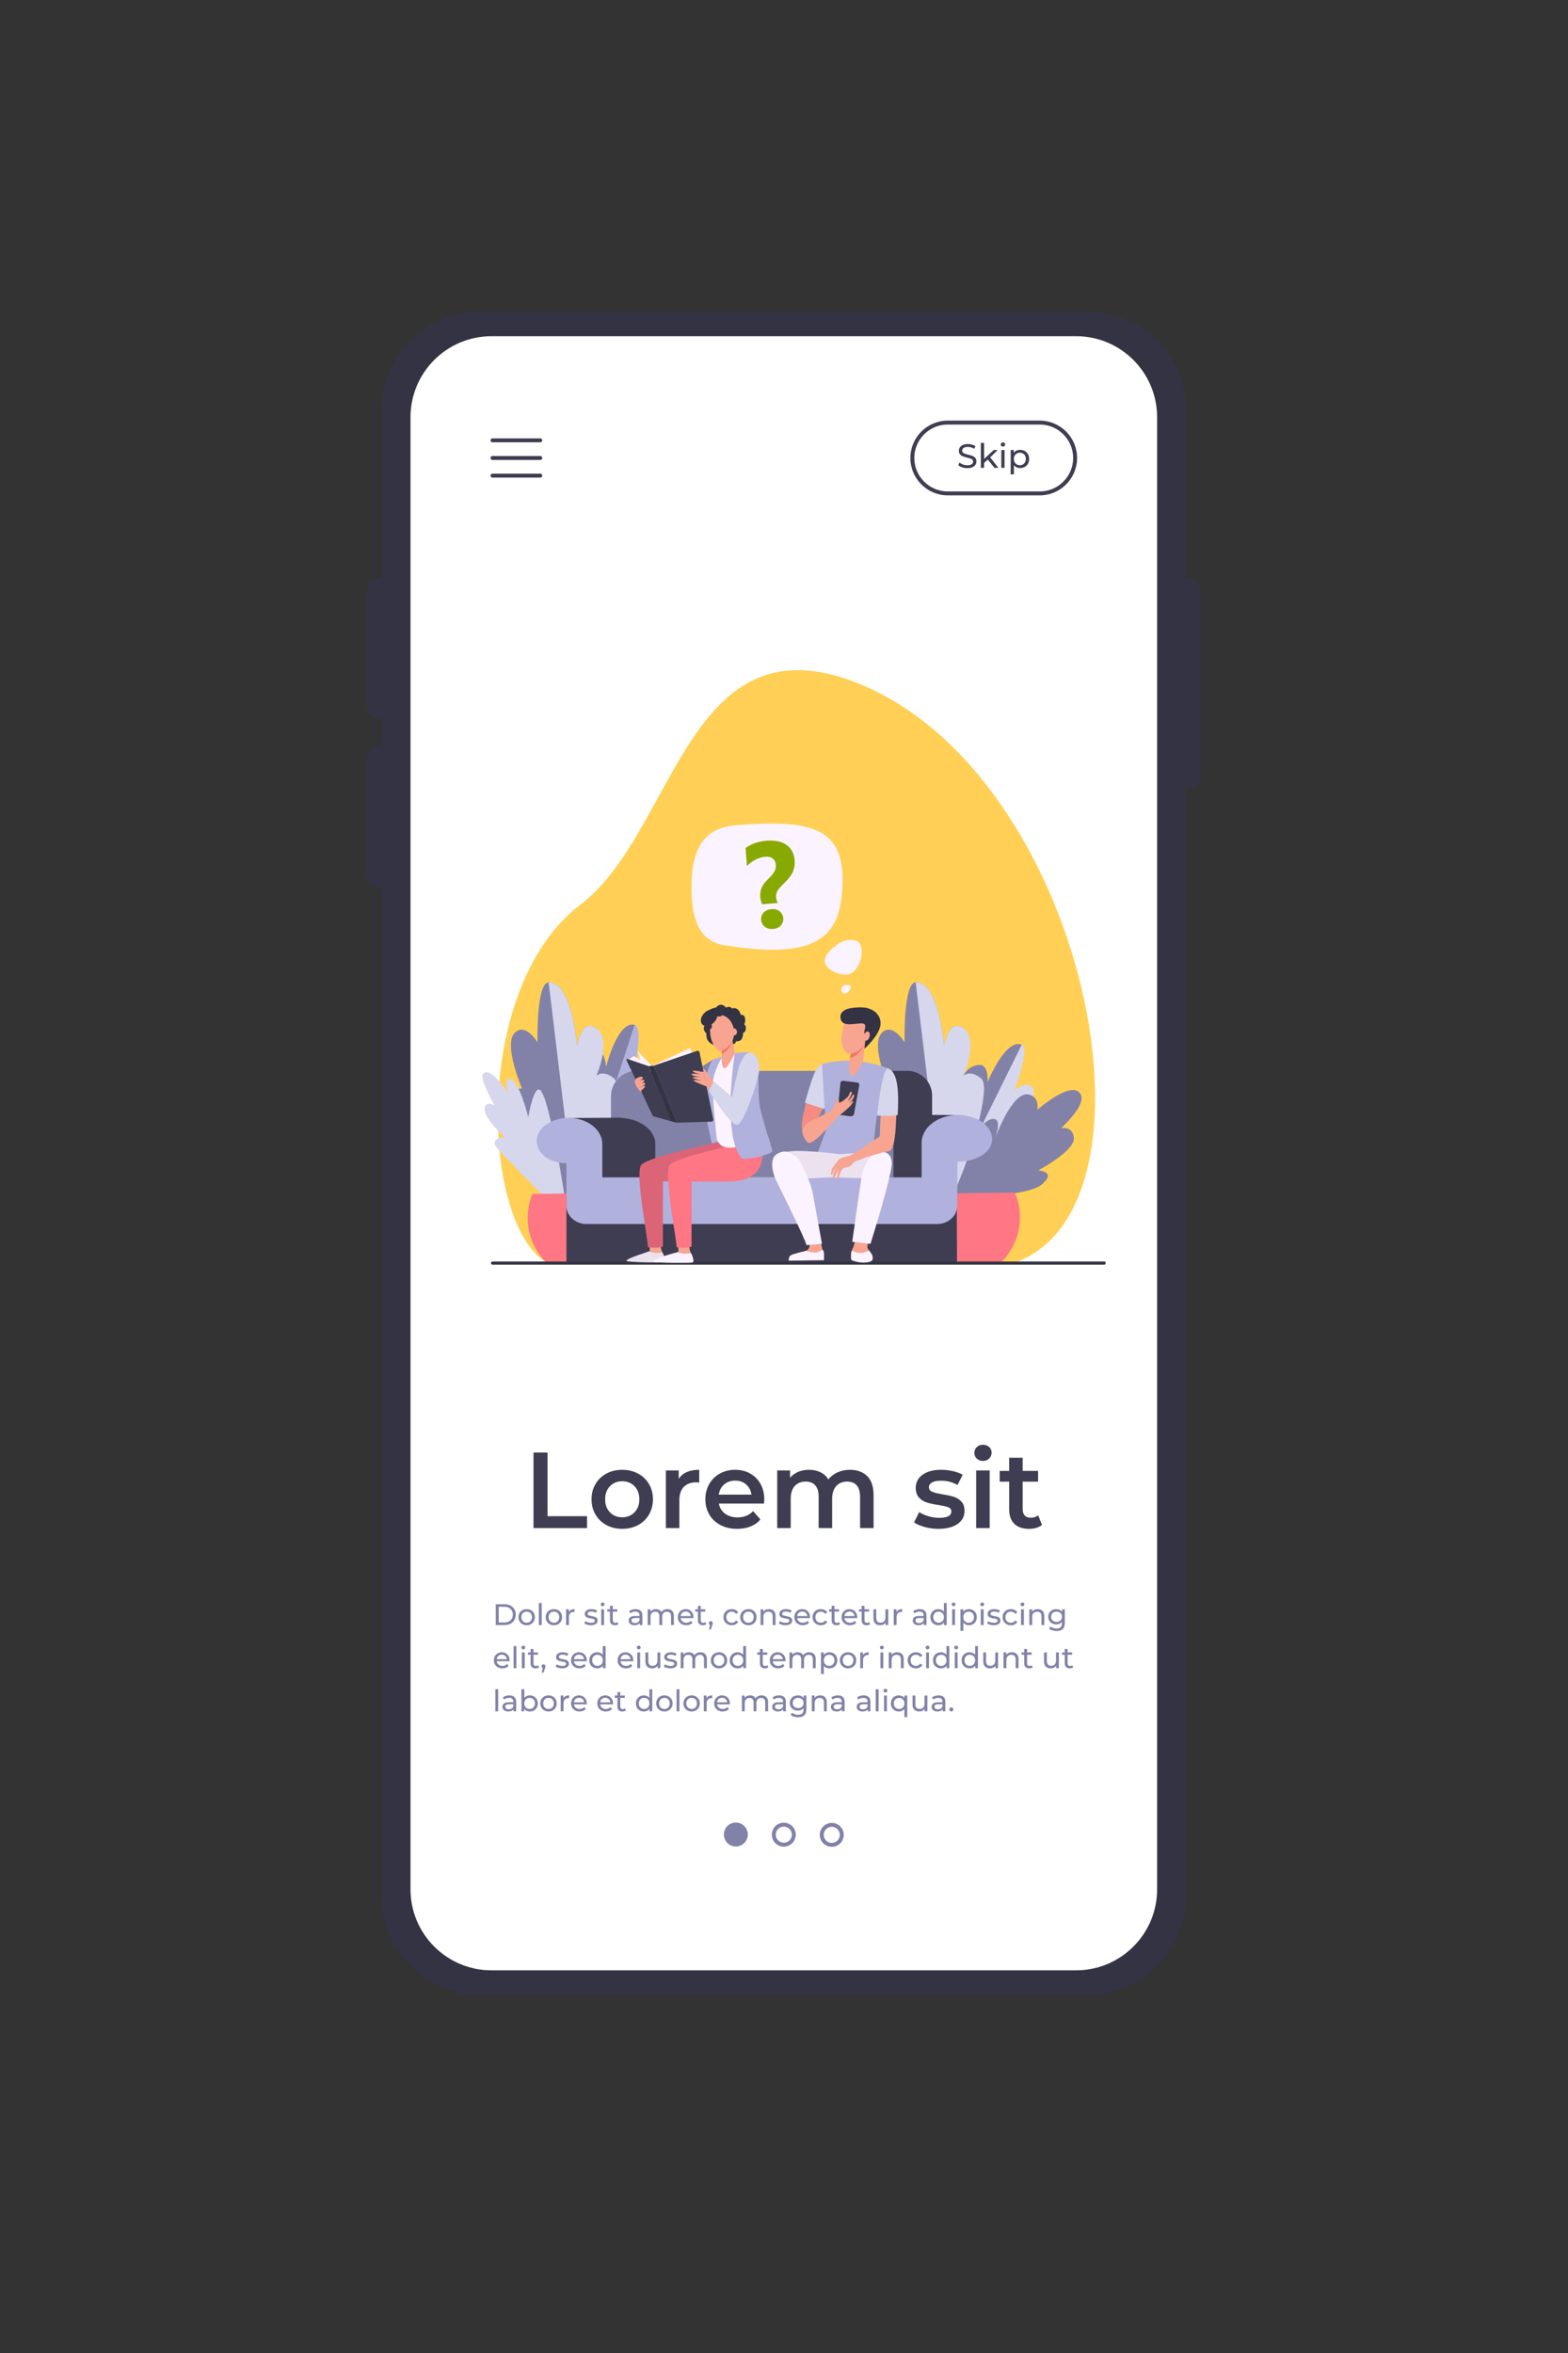 <?xml version="1.0" encoding="UTF-8" standalone="no"?>
<!-- Created with Inkscape (http://www.inkscape.org/) -->

<svg
   version="1.1"
   id="svg2"
   xml:space="preserve"
   width="2666.667"
   height="4000"
   viewBox="0 0 2666.667 4000"
   sodipodi:docname="12560.svg"
   inkscape:version="1.2.1 (9c6d41e410, 2022-07-14)"
   xmlns:inkscape="http://www.inkscape.org/namespaces/inkscape"
   xmlns:sodipodi="http://sodipodi.sourceforge.net/DTD/sodipodi-0.dtd"
   xmlns="http://www.w3.org/2000/svg"
   xmlns:svg="http://www.w3.org/2000/svg"><rect x="0" y="0" width="2666.667" height="4000" fill="#333333" stroke="none"/><defs
     id="defs6" /><sodipodi:namedview
     id="namedview4"
     pagecolor="#ffffff"
     bordercolor="#666666"
     borderopacity="1.0"
     inkscape:pageshadow="2"
     inkscape:pageopacity="0.0"
     inkscape:pagecheckerboard="0"
     inkscape:showpageshadow="2"
     inkscape:deskcolor="#d1d1d1"
     showgrid="false"
     inkscape:zoom="0.18384776"
     inkscape:cx="337.23554"
     inkscape:cy="2023.4133"
     inkscape:window-width="1366"
     inkscape:window-height="700"
     inkscape:window-x="0"
     inkscape:window-y="32"
     inkscape:window-maximized="1"
     inkscape:current-layer="g10" /><g
     id="g8"
     inkscape:groupmode="layer"
     inkscape:label="ink_ext_XXXXXX"
     transform="matrix(1.333,0,0,-1.333,0,4000)"><g
       id="g10"
       transform="scale(0.1)"><path
         d="M 20000,0 H 0 V 30000 H 20000 V 0"
         style="fill:#f6f0f8;fill-opacity:0;fill-rule:nonzero;stroke:none"
         id="path12" /><path
         d="m 15153.7,22640 h -20.2 v 2121.4 c 0,703.4 -570.2,1273.6 -1273.6,1273.6 H 6140.1 c -703.39,0 -1273.6,-570.2 -1273.6,-1273.6 V 22640 h -20.22 c -91.83,0 -166.28,-74.4 -166.28,-166.3 v -1467.4 c 0,-91.9 74.45,-166.3 166.28,-166.3 h 20.22 v -350 h -20.22 c -91.83,0 -166.28,-74.4 -166.28,-166.3 v -1467.4 c 0,-91.9 74.45,-166.3 166.28,-166.3 h 20.22 V 5838.6 c 0,-703.4 570.21,-1273.6 1273.6,-1273.6 h 7719.8 c 703.4,0 1273.6,570.2 1273.6,1273.6 V 19940 h 20.2 c 91.9,0 166.3,74.4 166.3,166.3 v 2367.4 c 0,91.9 -74.4,166.3 -166.3,166.3"
         style="fill:#333343;fill-opacity:1;fill-rule:nonzero;stroke:none"
         id="path14" /><path
         d="M 13728.5,4880 H 6271.55 c -571.31,0 -1034.44,463.1 -1034.44,1034.4 v 18771.2 c 0,571.3 463.13,1034.4 1034.44,1034.4 h 7456.95 c 571.3,0 1034.4,-463.1 1034.4,-1034.4 V 5914.4 c 0,-571.3 -463.1,-1034.4 -1034.4,-1034.4"
         style="fill:#ffffff;fill-opacity:1;fill-rule:nonzero;stroke:none"
         id="path16" /><path
         d="m 6893.28,24366.9 h -610 c -13.81,0 -25,11.2 -25,25 0,13.8 11.19,25 25,25 h 610 c 13.81,0 25,-11.2 25,-25 0,-13.8 -11.19,-25 -25,-25"
         style="fill:#3e3d51;fill-opacity:1;fill-rule:nonzero;stroke:none"
         id="path18" /><path
         d="m 6893.28,24141.9 h -610 c -13.81,0 -25,11.2 -25,25 0,13.8 11.19,25 25,25 h 610 c 13.81,0 25,-11.2 25,-25 0,-13.8 -11.19,-25 -25,-25"
         style="fill:#3e3d51;fill-opacity:1;fill-rule:nonzero;stroke:none"
         id="path20" /><path
         d="m 6893.28,23916.9 h -610 c -13.81,0 -25,11.2 -25,25 0,13.8 11.19,25 25,25 h 610 c 13.81,0 25,-11.2 25,-25 0,-13.8 -11.19,-25 -25,-25"
         style="fill:#3e3d51;fill-opacity:1;fill-rule:nonzero;stroke:none"
         id="path22" /><path
         d="m 12275.8,24048.1 c -21,7 -37.5,16.1 -49.5,27.3 l 15.8,33.4 c 11.5,-10.3 26.1,-18.7 44,-25.1 17.8,-6.4 36.2,-9.6 55.1,-9.6 24.8,0 43.4,4.2 55.7,12.6 12.3,8.4 18.4,19.7 18.4,33.7 0,10.3 -3.3,18.6 -10,25 -6.8,6.5 -15,11.4 -24.9,14.8 -9.9,3.5 -23.8,7.3 -41.8,11.6 -22.6,5.4 -40.8,10.9 -54.7,16.3 -13.8,5.4 -25.7,13.8 -35.6,25.1 -9.8,11.3 -14.8,26.5 -14.8,45.6 0,16.1 4.3,30.5 12.7,43.4 8.4,12.8 21.2,23.1 38.4,30.8 17.1,7.7 38.4,11.6 63.9,11.6 17.7,0 35.1,-2.3 52.3,-6.9 17.1,-4.5 31.8,-11.1 44.1,-19.7 l -14.1,-34.3 c -12.6,8 -26,14.1 -40.3,18.2 -14.3,4.2 -28.3,6.3 -42,6.3 -24.3,0 -42.6,-4.5 -54.7,-13.3 -12.2,-8.9 -18.2,-20.3 -18.2,-34.3 0,-10.3 3.4,-18.7 10.3,-25.1 6.8,-6.4 15.3,-11.5 25.5,-15 10.1,-3.6 23.9,-7.4 41.3,-11.4 22.6,-5.4 40.8,-10.8 54.5,-16.3 13.7,-5.4 25.5,-13.7 35.3,-24.9 9.9,-11.1 14.8,-26.1 14.8,-45 0,-15.7 -4.2,-30 -12.8,-43 -8.6,-13.1 -21.6,-23.3 -39,-30.9 -17.5,-7.6 -38.9,-11.4 -64.3,-11.4 -22.6,0 -44.4,3.5 -65.4,10.5"
         style="fill:#3e3d51;fill-opacity:1;fill-rule:nonzero;stroke:none"
         id="path24" /><path
         d="m 12602.3,24146.9 -47.2,-43.7 v -62.1 h -41.2 v 318.1 h 41.2 v -204.1 l 123.9,113.2 h 49.7 l -95.6,-93.9 105.1,-133.3 h -50.6 l -85.3,105.8"
         style="fill:#3e3d51;fill-opacity:1;fill-rule:nonzero;stroke:none"
         id="path26" /><path
         d="m 12775,24268.3 h 41.2 v -227.2 h -41.2 z m 0.7,51.4 c -5.3,5.2 -7.9,11.5 -7.9,18.9 0,7.4 2.6,13.8 7.9,19.1 5.3,5.2 11.9,7.9 19.9,7.9 8,0 14.7,-2.5 19.9,-7.5 5.3,-5 8,-11.2 8,-18.7 0,-7.7 -2.7,-14.2 -8,-19.5 -5.2,-5.2 -11.9,-7.9 -19.9,-7.9 -8,0 -14.6,2.6 -19.9,7.7"
         style="fill:#3e3d51;fill-opacity:1;fill-rule:nonzero;stroke:none"
         id="path28" /><path
         d="m 13050.9,24084.6 c 11.6,6.7 20.7,16.1 27.4,28.3 6.8,12.1 10.1,26 10.1,41.8 0,15.7 -3.3,29.6 -10.1,41.8 -6.7,12.1 -15.8,21.5 -27.4,28.1 -11.6,6.5 -24.6,9.8 -39.2,9.8 -14.3,0 -27.2,-3.4 -38.8,-10.1 -11.6,-6.7 -20.7,-16 -27.5,-28 -6.7,-12.1 -10,-25.9 -10,-41.6 0,-15.8 3.3,-29.7 9.8,-41.8 6.6,-12.2 15.8,-21.6 27.5,-28.3 11.7,-6.7 24.7,-10.1 39,-10.1 14.6,0 27.6,3.4 39.2,10.1 z m 23.4,171.2 c 17.4,-9.7 31.1,-23.3 40.9,-40.7 9.9,-17.4 14.8,-37.6 14.8,-60.4 0,-22.9 -4.9,-43.1 -14.8,-60.7 -9.8,-17.6 -23.5,-31.2 -40.9,-40.9 -17.5,-9.8 -37.2,-14.6 -59.2,-14.6 -16.3,0 -31.2,3.1 -44.8,9.4 -13.6,6.3 -25.1,15.4 -34.5,27.5 v -117.5 h -41.2 v 310.4 h 39.5 v -36 c 9.1,12.5 20.7,22 34.7,28.5 14,6.4 29.4,9.6 46.3,9.6 22,0 41.7,-4.8 59.2,-14.6"
         style="fill:#3e3d51;fill-opacity:1;fill-rule:nonzero;stroke:none"
         id="path30" /><path
         d="m 12091.7,24593.6 c -235.3,0 -426.7,-191.4 -426.7,-426.7 0,-235.3 191.4,-426.7 426.7,-426.7 H 13265 c 235.3,0 426.7,191.4 426.7,426.7 0,235.3 -191.4,426.7 -426.7,426.7 z m 1173.3,-903.4 h -1173.3 c -262.8,0 -476.7,213.8 -476.7,476.7 0,262.8 213.9,476.7 476.7,476.7 H 13265 c 262.9,0 476.7,-213.9 476.7,-476.7 0,-262.9 -213.8,-476.7 -476.7,-476.7"
         style="fill:#3e3d51;fill-opacity:1;fill-rule:nonzero;stroke:none"
         id="path32" /><path
         d="m 9388.11,6765 c -84.23,0 -152.76,-68.5 -152.76,-152.7 0,-84.3 68.53,-152.8 152.76,-152.8 84.23,0 152.76,68.5 152.76,152.8 0,84.2 -68.53,152.7 -152.76,152.7"
         style="fill:#8282a8;fill-opacity:1;fill-rule:nonzero;stroke:none"
         id="path34" /><path
         d="m 10000,6712.8 c -56.66,0 -102.75,-46.1 -102.75,-102.8 0,-56.7 46.09,-102.7 102.75,-102.7 56.7,0 102.8,46 102.8,102.7 0,56.7 -46.1,102.8 -102.8,102.8 z m 0,-255.5 c -84.23,0 -152.75,68.5 -152.75,152.7 0,84.2 68.52,152.8 152.75,152.8 84.2,0 152.8,-68.6 152.8,-152.8 0,-84.2 -68.6,-152.7 -152.8,-152.7"
         style="fill:#8282a8;fill-opacity:1;fill-rule:nonzero;stroke:none"
         id="path36" /><path
         d="m 10611.9,6710.5 c -56.7,0 -102.8,-46.1 -102.8,-102.7 0,-56.7 46.1,-102.8 102.8,-102.8 56.7,0 102.8,46.1 102.8,102.8 0,56.6 -46.1,102.7 -102.8,102.7 z m 0,-255.5 c -84.2,0 -152.8,68.5 -152.8,152.8 0,84.2 68.6,152.7 152.8,152.7 84.2,0 152.8,-68.5 152.8,-152.7 0,-84.3 -68.6,-152.8 -152.8,-152.8"
         style="fill:#8282a8;fill-opacity:1;fill-rule:nonzero;stroke:none"
         id="path38" /><path
         d="m 6806.5,11483.5 h 178.95 v -812.1 h 503.81 V 10520 H 6806.5 v 963.5"
         style="fill:#3e3d51;fill-opacity:1;fill-rule:nonzero;stroke:none"
         id="path40" /><path
         d="m 8094.94,10721 c 41.29,42.1 61.94,97.7 61.94,166.5 0,68.8 -20.65,124.3 -61.94,166.6 -41.3,42.2 -93.61,63.3 -156.92,63.3 -63.32,0 -115.41,-21.1 -156.24,-63.3 -40.84,-42.3 -61.25,-97.8 -61.25,-166.6 0,-68.8 20.41,-124.4 61.25,-166.5 40.83,-42.3 92.92,-63.4 156.24,-63.4 63.31,0 115.62,21.1 156.92,63.4 z m -357.9,-162.5 c -59.67,32.1 -106.22,76.9 -139.72,134.2 -33.5,57.4 -50.24,122.3 -50.24,194.8 0,72.5 16.74,137.2 50.24,194.1 33.5,56.9 80.05,101.4 139.72,133.5 59.64,32.1 126.64,48.2 200.98,48.2 75.23,0 142.67,-16.1 202.34,-48.2 59.64,-32.1 106.21,-76.6 139.72,-133.5 33.48,-56.9 50.24,-121.6 50.24,-194.1 0,-72.5 -16.76,-137.4 -50.24,-194.8 -33.51,-57.3 -80.08,-102.1 -139.72,-134.2 -59.67,-32.1 -127.11,-48.2 -202.34,-48.2 -74.34,0 -141.34,16.1 -200.98,48.2"
         style="fill:#3e3d51;fill-opacity:1;fill-rule:nonzero;stroke:none"
         id="path42" /><path
         d="m 8920.83,11263.3 v -163.8 c -14.68,2.7 -28,4.1 -39.91,4.1 -67,0 -119.31,-19.5 -156.93,-58.5 -37.63,-39 -56.43,-95.2 -56.43,-168.6 V 10520 h -172.07 v 735 h 163.81 v -107.3 c 49.56,77.1 136.73,115.6 261.53,115.6"
         style="fill:#3e3d51;fill-opacity:1;fill-rule:nonzero;stroke:none"
         id="path44" /><path
         d="m 9239.5,11076.8 c -38.08,-32.6 -61.25,-76 -69.51,-130.1 h 417.09 c -7.36,53.2 -29.83,96.4 -67.45,129.4 -37.64,33 -84.44,49.5 -140.41,49.5 -55.06,0 -101.64,-16.3 -139.72,-48.8 z m 508.63,-244.4 h -576.76 c 10.09,-54.1 36.48,-97 79.16,-128.7 42.66,-31.6 95.65,-47.4 158.97,-47.4 80.74,0 147.3,26.6 199.6,79.8 l 92.23,-106 c -33.03,-39.5 -74.81,-69.3 -125.27,-89.5 -50.47,-20.2 -107.36,-30.3 -170.68,-30.3 -80.77,0 -151.89,16.1 -213.37,48.2 -61.48,32.1 -108.97,76.9 -142.47,134.2 -33.5,57.4 -50.23,122.3 -50.23,194.8 0,71.6 16.28,136 48.86,193.4 32.56,57.3 77.77,102.1 135.59,134.2 57.81,32.1 122.96,48.2 195.46,48.2 71.58,0 135.59,-15.8 192.03,-47.5 56.44,-31.7 100.48,-76.2 132.14,-133.5 31.66,-57.4 47.49,-123.7 47.49,-198.9 0,-12 -0.92,-28.9 -2.75,-51"
         style="fill:#3e3d51;fill-opacity:1;fill-rule:nonzero;stroke:none"
         id="path46" /><path
         d="m 11064.1,11182.8 c 54.1,-53.7 81.2,-134.2 81.2,-241.6 V 10520 h -172.1 v 399.2 c 0,64.2 -14.2,112.6 -42.7,145.2 -28.4,32.6 -69.2,48.9 -122.5,48.9 -57.8,0 -104.1,-19.1 -139,-57.2 -34.9,-38.1 -52.3,-92.4 -52.3,-163.1 v -373 h -172.1 v 399.2 c 0,64.2 -14.2,112.6 -42.6,145.2 -28.5,32.6 -69.3,48.9 -122.5,48.9 -58.8,0 -105.3,-18.9 -139.8,-56.5 -34.4,-37.6 -51.6,-92.2 -51.6,-163.8 v -373 h -172.04 v 735 h 163.84 v -93.6 c 27.5,33.1 61.9,58.3 103.2,75.7 41.3,17.5 87.2,26.2 137.6,26.2 55.1,0 104,-10.3 146.6,-31 42.7,-20.6 76.5,-51.1 101.2,-91.5 30.3,38.5 69.3,68.6 117,90.2 47.7,21.5 100.5,32.3 158.3,32.3 92.7,0 166.1,-26.8 220.3,-80.5"
         style="fill:#3e3d51;fill-opacity:1;fill-rule:nonzero;stroke:none"
         id="path48" /><path
         d="m 11797.7,10533.7 c -56.9,15.6 -102.3,35.4 -136.2,59.2 l 66,130.8 c 33.1,-22 72.7,-39.7 119.1,-53 46.3,-13.3 92,-20 137,-20 102.7,0 154.1,27.1 154.1,81.3 0,25.6 -13,43.5 -39.2,53.6 -26.2,10.1 -68.1,19.8 -126,29 -60.5,9.1 -109.9,19.7 -147.9,31.6 -38.1,11.9 -71.1,32.8 -99.1,62.6 -28,29.9 -42,71.4 -42,124.6 0,69.7 29.1,125.5 87.4,167.3 58.3,41.7 137,62.6 236.1,62.6 50.4,0 100.9,-5.7 151.4,-17.2 50.4,-11.5 91.7,-26.8 123.9,-46.1 l -66.1,-130.8 c -62.4,36.7 -132.6,55.1 -210.6,55.1 -50.5,0 -88.8,-7.6 -115,-22.7 -26.1,-15.2 -39.2,-35.1 -39.2,-59.9 0,-27.6 14,-47.1 42,-58.5 28,-11.5 71.3,-22.3 130.1,-32.4 58.7,-9.2 106.9,-19.7 144.5,-31.6 37.6,-12 70,-32.2 97.1,-60.6 27,-28.5 40.6,-68.8 40.6,-121.1 0,-68.9 -29.9,-123.9 -89.5,-165.2 -59.7,-41.3 -140.9,-62 -243.7,-62 -59.6,0 -117.9,7.8 -174.8,23.4"
         style="fill:#3e3d51;fill-opacity:1;fill-rule:nonzero;stroke:none"
         id="path50" /><path
         d="m 12454.3,11255 h 172.1 v -735 h -172.1 z m 8.3,150.8 c -21.1,19.7 -31.7,44.2 -31.7,73.6 0,29.4 10.6,53.9 31.7,73.7 21.1,19.7 47.2,29.5 78.5,29.5 31.1,0 57.3,-9.4 78.4,-28.2 21.1,-18.8 31.7,-42.4 31.7,-70.9 0,-30.2 -10.3,-55.7 -31,-76.4 -20.6,-20.6 -47,-30.9 -79.1,-30.9 -31.3,0 -57.4,9.8 -78.5,29.6"
         style="fill:#3e3d51;fill-opacity:1;fill-rule:nonzero;stroke:none"
         id="path52" /><path
         d="m 13294,10559.9 c -20.2,-16.5 -44.7,-28.9 -73.7,-37.2 -28.9,-8.2 -59.4,-12.4 -91.5,-12.4 -80.8,0 -143.2,21.1 -187.2,63.4 -44.1,42.2 -66.1,103.6 -66.1,184.4 v 353.8 h -121.1 v 137.6 h 121.1 v 168 h 172.1 v -168 h 196.8 v -137.6 h -196.8 v -349.7 c 0,-35.7 8.7,-63.1 26.2,-81.9 17.4,-18.8 42.6,-28.2 75.7,-28.2 38.5,0 70.6,10.1 96.3,30.3 l 48.2,-122.5"
         style="fill:#3e3d51;fill-opacity:1;fill-rule:nonzero;stroke:none"
         id="path54" /><path
         d="m 6434.73,9316.2 c 21.53,0 40.47,4.2 56.8,12.6 16.35,8.3 28.95,20.1 37.82,35.1 8.86,15.1 13.3,32.5 13.3,52.3 0,19.7 -4.44,37.2 -13.3,52.2 -8.87,15.1 -21.47,26.8 -37.82,35.2 -16.33,8.3 -35.27,12.5 -56.8,12.5 h -71.82 v -199.9 z m -109.82,233 h 112.1 c 28.12,0 53.07,-5.6 74.86,-16.7 21.78,-11.2 38.7,-26.8 50.73,-47 12.03,-20.1 18.04,-43.2 18.04,-69.3 0,-26.1 -6.01,-49.2 -18.04,-69.4 -12.03,-20.1 -28.95,-35.8 -50.73,-46.9 -21.79,-11.1 -46.74,-16.7 -74.86,-16.7 h -112.1 v 266"
         style="fill:#8282a8;fill-opacity:1;fill-rule:nonzero;stroke:none"
         id="path56" /><path
         d="m 6754.49,9321.8 c 10.27,5.9 18.3,14.3 24.14,25 5.82,10.8 8.74,23.1 8.74,37.1 0,13.9 -2.92,26.3 -8.74,37 -5.84,10.8 -13.87,19.1 -24.14,24.9 -10.25,5.8 -21.84,8.8 -34.76,8.8 -12.92,0 -24.52,-3 -34.77,-8.8 -10.26,-5.8 -18.38,-14.1 -24.33,-24.9 -5.94,-10.7 -8.92,-23.1 -8.92,-37 0,-14 2.98,-26.3 8.92,-37.1 5.95,-10.7 14.07,-19.1 24.33,-25 10.25,-6 21.85,-9 34.77,-9 12.92,0 24.51,3 34.76,9 z m -88.72,-27.6 c -15.97,8.9 -28.45,21.1 -37.44,36.7 -8.99,15.6 -13.49,33.2 -13.49,53 0,19.7 4.5,37.4 13.49,53 8.99,15.6 21.47,27.7 37.44,36.5 15.96,8.7 33.94,13.1 53.96,13.1 20.01,0 37.93,-4.4 53.77,-13.1 15.83,-8.8 28.24,-20.9 37.23,-36.5 9,-15.6 13.5,-33.3 13.5,-53 0,-19.8 -4.5,-37.4 -13.5,-53 -8.99,-15.6 -21.4,-27.8 -37.23,-36.7 -15.84,-8.9 -33.76,-13.3 -53.77,-13.3 -20.02,0 -38,4.4 -53.96,13.3"
         style="fill:#8282a8;fill-opacity:1;fill-rule:nonzero;stroke:none"
         id="path58" /><path
         d="m 6874.77,9565.1 h 36.47 v -281.9 h -36.47 v 281.9"
         style="fill:#8282a8;fill-opacity:1;fill-rule:nonzero;stroke:none"
         id="path60" /><path
         d="m 7101.81,9321.8 c 10.26,5.9 18.3,14.3 24.13,25 5.83,10.8 8.75,23.1 8.75,37.1 0,13.9 -2.92,26.3 -8.75,37 -5.83,10.8 -13.87,19.1 -24.13,24.9 -10.26,5.8 -21.85,8.8 -34.77,8.8 -12.92,0 -24.51,-3 -34.77,-8.8 -10.26,-5.8 -18.37,-14.1 -24.32,-24.9 -5.96,-10.7 -8.93,-23.1 -8.93,-37 0,-14 2.97,-26.3 8.93,-37.1 5.95,-10.7 14.06,-19.1 24.32,-25 10.26,-6 21.85,-9 34.77,-9 12.92,0 24.51,3 34.77,9 z m -88.73,-27.6 c -15.96,8.9 -28.44,21.1 -37.44,36.7 -8.98,15.6 -13.48,33.2 -13.48,53 0,19.7 4.5,37.4 13.48,53 9,15.6 21.48,27.7 37.44,36.5 15.96,8.7 33.94,13.1 53.96,13.1 20.01,0 37.94,-4.4 53.77,-13.1 15.83,-8.8 28.24,-20.9 37.24,-36.5 8.99,-15.6 13.49,-33.3 13.49,-53 0,-19.8 -4.5,-37.4 -13.49,-53 -9,-15.6 -21.41,-27.8 -37.24,-36.7 -15.83,-8.9 -33.76,-13.3 -53.77,-13.3 -20.02,0 -38,4.4 -53.96,13.3"
         style="fill:#8282a8;fill-opacity:1;fill-rule:nonzero;stroke:none"
         id="path62" /><path
         d="m 7285.16,9477.4 c 12.41,6 27.49,9.1 45.22,9.1 v -35.4 c -2.03,0.3 -4.81,0.4 -8.36,0.4 -19.76,0 -35.28,-5.9 -46.55,-17.6 -11.28,-11.8 -16.91,-28.6 -16.91,-50.4 v -100.3 h -36.48 v 201.4 h 34.96 v -33.8 c 6.33,11.6 15.7,20.5 28.12,26.6"
         style="fill:#8282a8;fill-opacity:1;fill-rule:nonzero;stroke:none"
         id="path64" /><path
         d="m 7490.35,9287.6 c -15.2,4.4 -27.11,10 -35.72,16.9 l 15.2,28.8 c 8.87,-6.3 19.63,-11.4 32.3,-15.2 12.67,-3.8 25.47,-5.7 38.39,-5.7 31.91,0 47.87,9.2 47.87,27.4 0,6.1 -2.16,10.9 -6.46,14.4 -4.31,3.6 -9.69,6.2 -16.15,7.8 -6.46,1.7 -15.64,3.5 -27.55,5.5 -16.22,2.6 -29.45,5.5 -39.71,8.8 -10.26,3.3 -19.07,8.8 -26.41,16.7 -7.35,7.9 -11.02,18.9 -11.02,33.1 0,18.2 7.6,32.8 22.8,43.8 15.2,11.1 35.59,16.6 61.18,16.6 13.43,0 26.85,-1.7 40.28,-5 13.42,-3.3 24.45,-7.7 33.06,-13.3 l -15.58,-28.8 c -16.47,10.6 -35.85,15.9 -58.14,15.9 -15.45,0 -27.23,-2.5 -35.34,-7.6 -8.11,-5.1 -12.16,-11.8 -12.16,-20.1 0,-6.6 2.28,-11.8 6.84,-15.6 4.56,-3.8 10.2,-6.6 16.91,-8.4 6.71,-1.7 16.15,-3.8 28.31,-6 16.21,-2.8 29.32,-5.8 39.33,-9 10,-3.1 18.56,-8.5 25.65,-16.1 7.09,-7.6 10.64,-18.3 10.64,-31.9 0,-18.3 -7.79,-32.8 -23.37,-43.5 -15.58,-10.8 -36.8,-16.2 -63.65,-16.2 -16.47,0 -32.3,2.2 -47.5,6.7"
         style="fill:#8282a8;fill-opacity:1;fill-rule:nonzero;stroke:none"
         id="path66" /><path
         d="m 7670.47,9484.6 h 36.48 v -201.4 h -36.48 z m 0.57,45.6 c -4.69,4.5 -7.04,10.1 -7.04,16.7 0,6.6 2.35,12.2 7.04,16.9 4.68,4.7 10.57,7 17.67,7 7.09,0 12.98,-2.2 17.67,-6.6 4.68,-4.4 7.03,-10 7.03,-16.5 0,-6.9 -2.35,-12.6 -7.03,-17.3 -4.69,-4.7 -10.58,-7.1 -17.67,-7.1 -7.1,0 -12.99,2.3 -17.67,6.9"
         style="fill:#8282a8;fill-opacity:1;fill-rule:nonzero;stroke:none"
         id="path68" /><path
         d="m 7889.73,9295 c -5.33,-4.6 -11.92,-8.1 -19.77,-10.5 -7.85,-2.4 -15.96,-3.6 -24.32,-3.6 -20.26,0 -35.97,5.5 -47.11,16.3 -11.16,10.9 -16.72,26.5 -16.72,46.8 v 110.6 h -34.2 v 30 h 34.2 v 44.1 h 36.47 v -44.1 h 57.76 v -30 h -57.76 v -109.1 c 0,-10.9 2.73,-19.2 8.18,-25.1 5.44,-5.8 13.23,-8.7 23.36,-8.7 11.15,0 20.65,3.1 28.5,9.5 l 11.41,-26.2"
         style="fill:#8282a8;fill-opacity:1;fill-rule:nonzero;stroke:none"
         id="path70" /><path
         d="m 8137.09,9318.3 c 10.14,6.2 17.49,15 22.05,26.4 v 28.2 h -56.24 c -30.92,0 -46.37,-10.4 -46.37,-31.2 0,-10.1 3.93,-18.1 11.79,-23.9 7.85,-5.9 18.74,-8.8 32.68,-8.8 13.93,0 25.95,3.1 36.09,9.3 z m 36.29,147.7 c 14.82,-13.7 22.24,-34.1 22.24,-61.2 v -121.6 h -34.59 v 26.6 c -6.07,-9.4 -14.76,-16.6 -26.03,-21.5 -11.27,-4.9 -24.64,-7.4 -40.09,-7.4 -22.55,0 -40.59,5.5 -54.14,16.3 -13.56,10.9 -20.34,25.2 -20.34,43 0,17.7 6.46,32 19.38,42.7 12.92,10.8 33.44,16.2 61.57,16.2 h 57.76 v 7.2 c 0,15.7 -4.56,27.7 -13.69,36.1 -9.11,8.4 -22.55,12.5 -40.27,12.5 -11.92,0 -23.56,-1.9 -34.97,-5.9 -11.4,-3.9 -21.03,-9.1 -28.87,-15.7 l -15.21,27.3 c 10.39,8.4 22.81,14.8 37.24,19.2 14.44,4.5 29.77,6.7 45.99,6.7 27.86,0 49.2,-6.9 64.02,-20.5"
         style="fill:#8282a8;fill-opacity:1;fill-rule:nonzero;stroke:none"
         id="path72" /><path
         d="m 8575.42,9464.4 c 14.82,-14.6 22.23,-36.4 22.23,-65.3 v -115.9 h -36.48 v 111.7 c 0,19.5 -4.5,34.2 -13.49,44.1 -8.99,9.9 -21.85,14.8 -38.57,14.8 -18.49,0 -33.19,-5.8 -44.08,-17.3 -10.89,-11.5 -16.34,-28 -16.34,-49.6 v -103.7 h -36.48 v 111.7 c 0,19.5 -4.5,34.2 -13.49,44.1 -8.99,9.9 -21.85,14.8 -38.57,14.8 -18.49,0 -33.19,-5.8 -44.08,-17.3 -10.89,-11.5 -16.34,-28 -16.34,-49.6 v -103.7 h -36.48 v 201.4 h 34.96 v -30 c 7.35,10.3 16.97,18.3 28.88,23.7 11.9,5.5 25.46,8.2 40.66,8.2 15.71,0 29.64,-3.2 41.8,-9.5 12.16,-6.4 21.53,-15.6 28.12,-27.8 7.6,11.7 18.17,20.8 31.73,27.4 13.55,6.6 28.81,9.9 45.79,9.9 25.34,0 45.41,-7.4 60.23,-22.1"
         style="fill:#8282a8;fill-opacity:1;fill-rule:nonzero;stroke:none"
         id="path74" /><path
         d="m 8704.61,9439.7 c -11.78,-10.6 -18.68,-24.5 -20.7,-41.8 h 129.2 c -2.04,17 -8.94,30.9 -20.72,41.7 -11.77,10.7 -26.4,16.1 -43.88,16.1 -17.48,0 -32.11,-5.3 -43.9,-16 z m 142.69,-68 h -163.39 c 2.27,-17.7 10.06,-32 23.37,-42.7 13.3,-10.8 29.82,-16.2 49.59,-16.2 24.06,0 43.44,8.1 58.13,24.3 l 20.15,-23.5 c -9.12,-10.7 -20.46,-18.8 -34.02,-24.3 -13.55,-5.6 -28.69,-8.4 -45.41,-8.4 -21.28,0 -40.15,4.4 -56.62,13.1 -16.47,8.8 -29.2,21 -38.19,36.7 -8.99,15.7 -13.49,33.4 -13.49,53.2 0,19.5 4.38,37.1 13.12,52.8 8.73,15.7 20.76,27.9 36.1,36.7 15.31,8.7 32.61,13.1 51.87,13.1 19.24,0 36.41,-4.4 51.48,-13.1 15.07,-8.8 26.86,-21 35.34,-36.7 8.49,-15.7 12.74,-33.7 12.74,-54 0,-2.8 -0.26,-6.4 -0.77,-11"
         style="fill:#8282a8;fill-opacity:1;fill-rule:nonzero;stroke:none"
         id="path76" /><path
         d="m 9011.85,9295 c -5.33,-4.6 -11.92,-8.1 -19.77,-10.5 -7.85,-2.4 -15.96,-3.6 -24.32,-3.6 -20.26,0 -35.98,5.5 -47.12,16.3 -11.15,10.9 -16.71,26.5 -16.71,46.8 v 110.6 h -34.21 v 30 h 34.21 v 44.1 h 36.47 v -44.1 h 57.76 v -30 h -57.76 v -109.1 c 0,-10.9 2.73,-19.2 8.17,-25.1 5.44,-5.8 13.24,-8.7 23.37,-8.7 11.15,0 20.65,3.1 28.5,9.5 l 11.41,-26.2"
         style="fill:#8282a8;fill-opacity:1;fill-rule:nonzero;stroke:none"
         id="path78" /><path
         d="m 9086.5,9325.6 c 4.69,-5 7.04,-11.1 7.04,-18.5 0,-3.8 -0.45,-7.4 -1.33,-11 -0.89,-3.5 -2.61,-9 -5.14,-16.3 l -17.85,-52.9 h -23.95 l 14.07,56.7 c -4.82,1.7 -8.69,4.7 -11.6,8.9 -2.92,4.2 -4.36,9 -4.36,14.6 0,7.6 2.4,13.8 7.22,18.6 4.8,4.9 10.88,7.3 18.24,7.3 7.09,0 12.98,-2.5 17.66,-7.4"
         style="fill:#8282a8;fill-opacity:1;fill-rule:nonzero;stroke:none"
         id="path80" /><path
         d="m 9281.06,9294.2 c -16.1,8.9 -28.69,21.1 -37.81,36.7 -9.13,15.6 -13.68,33.2 -13.68,53 0,19.7 4.55,37.4 13.68,53 9.12,15.6 21.71,27.7 37.81,36.5 16.08,8.7 34.39,13.1 54.91,13.1 18.24,0 34.51,-3.7 48.83,-11 14.3,-7.4 25.39,-18 33.25,-32 l -27.74,-17.8 c -6.34,9.6 -14.2,16.8 -23.56,21.6 -9.38,4.9 -19.77,7.3 -31.16,7.3 -13.18,0 -25.02,-3 -35.53,-8.8 -10.52,-5.8 -18.75,-14.1 -24.7,-24.9 -5.96,-10.7 -8.93,-23.1 -8.93,-37 0,-14.2 2.97,-26.7 8.93,-37.4 5.95,-10.8 14.18,-19.1 24.7,-24.9 10.51,-5.9 22.35,-8.8 35.53,-8.8 11.39,0 21.78,2.4 31.16,7.2 9.36,4.8 17.22,12.1 23.56,21.7 l 27.74,-17.5 c -7.86,-13.9 -18.95,-24.6 -33.25,-32.1 -14.32,-7.5 -30.59,-11.2 -48.83,-11.2 -20.52,0 -38.83,4.4 -54.91,13.3"
         style="fill:#8282a8;fill-opacity:1;fill-rule:nonzero;stroke:none"
         id="path82" /><path
         d="m 9583.15,9321.8 c 10.26,5.9 18.31,14.3 24.14,25 5.82,10.8 8.74,23.1 8.74,37.1 0,13.9 -2.92,26.3 -8.74,37 -5.83,10.8 -13.88,19.1 -24.14,24.9 -10.25,5.8 -21.85,8.8 -34.77,8.8 -12.92,0 -24.51,-3 -34.77,-8.8 -10.26,-5.8 -18.37,-14.1 -24.32,-24.9 -5.95,-10.7 -8.93,-23.1 -8.93,-37 0,-14 2.98,-26.3 8.93,-37.1 5.95,-10.7 14.06,-19.1 24.32,-25 10.26,-6 21.85,-9 34.77,-9 12.92,0 24.52,3 34.77,9 z m -88.73,-27.6 c -15.96,8.9 -28.44,21.1 -37.43,36.7 -8.99,15.6 -13.48,33.2 -13.48,53 0,19.7 4.49,37.4 13.48,53 8.99,15.6 21.47,27.7 37.43,36.5 15.96,8.7 33.95,13.1 53.96,13.1 20.01,0 37.94,-4.4 53.77,-13.1 15.83,-8.8 28.25,-20.9 37.24,-36.5 8.99,-15.6 13.49,-33.3 13.49,-53 0,-19.8 -4.5,-37.4 -13.49,-53 -8.99,-15.6 -21.41,-27.8 -37.24,-36.7 -15.83,-8.9 -33.76,-13.3 -53.77,-13.3 -20.01,0 -38,4.4 -53.96,13.3"
         style="fill:#8282a8;fill-opacity:1;fill-rule:nonzero;stroke:none"
         id="path84" /><path
         d="m 9871.95,9464.3 c 15.07,-14.9 22.61,-36.6 22.61,-65.2 v -115.9 h -36.48 v 111.7 c 0,19.5 -4.69,34.2 -14.06,44.1 -9.37,9.9 -22.8,14.8 -40.28,14.8 -19.76,0 -35.34,-5.8 -46.74,-17.3 -11.4,-11.5 -17.1,-28 -17.1,-49.6 v -103.7 h -36.47 v 201.4 h 34.95 v -30.4 c 7.35,10.4 17.29,18.3 29.83,23.9 12.54,5.6 26.79,8.4 42.75,8.4 25.59,0 45.92,-7.4 60.99,-22.2"
         style="fill:#8282a8;fill-opacity:1;fill-rule:nonzero;stroke:none"
         id="path86" /><path
         d="m 9972.46,9287.6 c -15.2,4.4 -27.11,10 -35.72,16.9 l 15.2,28.8 c 8.86,-6.3 19.63,-11.4 32.3,-15.2 12.66,-3.8 25.46,-5.7 38.36,-5.7 31.9,0 47.9,9.2 47.9,27.4 0,6.1 -2.2,10.9 -6.5,14.4 -4.3,3.6 -9.7,6.2 -16.1,7.8 -6.5,1.7 -15.7,3.5 -27.6,5.5 -16.2,2.6 -29.41,5.5 -39.67,8.8 -10.26,3.3 -19.06,8.8 -26.41,16.7 -7.35,7.9 -11.02,18.9 -11.02,33.1 0,18.2 7.6,32.8 22.8,43.8 15.2,11.1 35.6,16.6 61.2,16.6 13.4,0 26.8,-1.7 40.3,-5 13.4,-3.3 24.4,-7.7 33,-13.3 l -15.6,-28.8 c -16.4,10.6 -35.8,15.9 -58.1,15.9 -15.5,0 -27.24,-2.5 -35.34,-7.6 -8.11,-5.1 -12.16,-11.8 -12.16,-20.1 0,-6.6 2.28,-11.8 6.84,-15.6 4.56,-3.8 10.2,-6.6 16.96,-8.4 6.7,-1.7 16.1,-3.8 28.3,-6 16.2,-2.8 29.3,-5.8 39.3,-9 10,-3.1 18.5,-8.5 25.6,-16.1 7.1,-7.6 10.7,-18.3 10.7,-31.9 0,-18.3 -7.8,-32.8 -23.4,-43.5 -15.6,-10.8 -36.8,-16.2 -63.6,-16.2 -16.5,0 -32.34,2.2 -47.54,6.7"
         style="fill:#8282a8;fill-opacity:1;fill-rule:nonzero;stroke:none"
         id="path88" /><path
         d="m 10191.2,9439.7 c -11.8,-10.6 -18.7,-24.5 -20.8,-41.8 h 129.2 c -2,17 -8.9,30.9 -20.7,41.7 -11.8,10.7 -26.4,16.1 -43.9,16.1 -17.5,0 -32.1,-5.3 -43.8,-16 z m 142.6,-68 h -163.4 c 2.3,-17.7 10.1,-32 23.4,-42.7 13.3,-10.8 29.8,-16.2 49.6,-16.2 24.1,0 43.4,8.1 58.1,24.3 l 20.2,-23.5 c -9.2,-10.7 -20.5,-18.8 -34,-24.3 -13.6,-5.6 -28.7,-8.4 -45.5,-8.4 -21.2,0 -40.1,4.4 -56.6,13.1 -16.4,8.8 -29.2,21 -38.2,36.7 -8.9,15.7 -13.5,33.4 -13.5,53.2 0,19.5 4.4,37.1 13.2,52.8 8.7,15.7 20.7,27.9 36.1,36.7 15.3,8.7 32.6,13.1 51.8,13.1 19.3,0 36.4,-4.4 51.5,-13.1 15.1,-8.8 26.9,-21 35.4,-36.7 8.4,-15.7 12.7,-33.7 12.7,-54 0,-2.8 -0.3,-6.4 -0.8,-11"
         style="fill:#8282a8;fill-opacity:1;fill-rule:nonzero;stroke:none"
         id="path90" /><path
         d="m 10418,9294.2 c -16.1,8.9 -28.7,21.1 -37.8,36.7 -9.1,15.6 -13.7,33.2 -13.7,53 0,19.7 4.6,37.4 13.7,53 9.1,15.6 21.7,27.7 37.8,36.5 16.1,8.7 34.4,13.1 54.9,13.1 18.3,0 34.5,-3.7 48.8,-11 14.3,-7.4 25.4,-18 33.3,-32 l -27.8,-17.8 c -6.3,9.6 -14.1,16.8 -23.5,21.6 -9.4,4.9 -19.8,7.3 -31.2,7.3 -13.1,0 -25,-3 -35.5,-8.8 -10.5,-5.8 -18.8,-14.1 -24.7,-24.9 -6,-10.7 -8.9,-23.1 -8.9,-37 0,-14.2 2.9,-26.7 8.9,-37.4 5.9,-10.8 14.2,-19.1 24.7,-24.9 10.5,-5.9 22.4,-8.8 35.5,-8.8 11.4,0 21.8,2.4 31.2,7.2 9.4,4.8 17.2,12.1 23.5,21.7 l 27.8,-17.5 c -7.9,-13.9 -19,-24.6 -33.3,-32.1 -14.3,-7.5 -30.5,-11.2 -48.8,-11.2 -20.5,0 -38.8,4.4 -54.9,13.3"
         style="fill:#8282a8;fill-opacity:1;fill-rule:nonzero;stroke:none"
         id="path92" /><path
         d="m 10718,9295 c -5.3,-4.6 -11.9,-8.1 -19.8,-10.5 -7.8,-2.4 -15.9,-3.6 -24.3,-3.6 -20.2,0 -36,5.5 -47.1,16.3 -11.1,10.9 -16.7,26.5 -16.7,46.8 v 110.6 h -34.2 v 30 h 34.2 v 44.1 h 36.5 v -44.1 h 57.7 v -30 h -57.7 v -109.1 c 0,-10.9 2.7,-19.2 8.1,-25.1 5.5,-5.8 13.3,-8.7 23.4,-8.7 11.2,0 20.7,3.1 28.5,9.5 l 11.4,-26.2"
         style="fill:#8282a8;fill-opacity:1;fill-rule:nonzero;stroke:none"
         id="path94" /><path
         d="m 10793.8,9439.7 c -11.8,-10.6 -18.7,-24.5 -20.7,-41.8 h 129.2 c -2,17 -8.9,30.9 -20.7,41.7 -11.8,10.7 -26.4,16.1 -43.9,16.1 -17.5,0 -32.1,-5.3 -43.9,-16 z m 142.7,-68 h -163.4 c 2.3,-17.7 10.1,-32 23.4,-42.7 13.3,-10.8 29.8,-16.2 49.6,-16.2 24,0 43.4,8.1 58.1,24.3 l 20.2,-23.5 c -9.2,-10.7 -20.5,-18.8 -34.1,-24.3 -13.5,-5.6 -28.7,-8.4 -45.4,-8.4 -21.2,0 -40.1,4.4 -56.6,13.1 -16.5,8.8 -29.2,21 -38.2,36.7 -9,15.7 -13.5,33.4 -13.5,53.2 0,19.5 4.4,37.1 13.1,52.8 8.8,15.7 20.8,27.9 36.1,36.7 15.4,8.7 32.7,13.1 51.9,13.1 19.3,0 36.4,-4.4 51.5,-13.1 15.1,-8.8 26.8,-21 35.3,-36.7 8.5,-15.7 12.8,-33.7 12.8,-54 0,-2.8 -0.3,-6.4 -0.8,-11"
         style="fill:#8282a8;fill-opacity:1;fill-rule:nonzero;stroke:none"
         id="path96" /><path
         d="m 11101,9295 c -5.3,-4.6 -11.9,-8.1 -19.7,-10.5 -7.9,-2.4 -16,-3.6 -24.3,-3.6 -20.3,0 -36,5.5 -47.2,16.3 -11.1,10.9 -16.7,26.5 -16.7,46.8 v 110.6 h -34.2 v 30 h 34.2 v 44.1 h 36.5 v -44.1 h 57.8 v -30 h -57.8 v -109.1 c 0,-10.9 2.7,-19.2 8.2,-25.1 5.4,-5.8 13.2,-8.7 23.4,-8.7 11.1,0 20.6,3.1 28.4,9.5 l 11.4,-26.2"
         style="fill:#8282a8;fill-opacity:1;fill-rule:nonzero;stroke:none"
         id="path98" /><path
         d="m 11332.9,9484.6 v -201.4 h -34.6 v 30.4 c -7.4,-10.4 -17.1,-18.5 -29.1,-24.1 -12.1,-5.7 -25.2,-8.6 -39.3,-8.6 -26.9,0 -48.1,7.4 -63.5,22.2 -15.5,14.9 -23.2,36.7 -23.2,65.6 v 115.9 h 36.5 v -111.7 c 0,-19.5 4.7,-34.3 14.1,-44.3 9.3,-10 22.8,-15 40.2,-15 19.3,0 34.5,5.8 45.6,17.5 11.2,11.6 16.8,28.1 16.8,49.4 v 104.1 h 36.5"
         style="fill:#8282a8;fill-opacity:1;fill-rule:nonzero;stroke:none"
         id="path100" /><path
         d="m 11465.4,9477.4 c 12.5,6 27.5,9.1 45.3,9.1 v -35.4 c -2,0.3 -4.8,0.4 -8.4,0.4 -19.8,0 -35.3,-5.9 -46.5,-17.6 -11.3,-11.8 -16.9,-28.6 -16.9,-50.4 v -100.3 h -36.5 v 201.4 h 34.9 v -33.8 c 6.4,11.6 15.7,20.5 28.1,26.6"
         style="fill:#8282a8;fill-opacity:1;fill-rule:nonzero;stroke:none"
         id="path102" /><path
         d="m 11761.5,9318.3 c 10.1,6.2 17.4,15 22,26.4 v 28.2 h -56.2 c -30.9,0 -46.4,-10.4 -46.4,-31.2 0,-10.1 3.9,-18.1 11.8,-23.9 7.8,-5.9 18.7,-8.8 32.7,-8.8 13.9,0 25.9,3.1 36.1,9.3 z m 36.3,147.7 c 14.8,-13.7 22.2,-34.1 22.2,-61.2 v -121.6 h -34.6 v 26.6 c -6.1,-9.4 -14.8,-16.6 -26,-21.5 -11.3,-4.9 -24.7,-7.4 -40.1,-7.4 -22.6,0 -40.6,5.5 -54.2,16.3 -13.5,10.9 -20.3,25.2 -20.3,43 0,17.7 6.5,32 19.4,42.7 12.9,10.8 33.4,16.2 61.5,16.2 h 57.8 v 7.2 c 0,15.7 -4.6,27.7 -13.7,36.1 -9.1,8.4 -22.5,12.5 -40.3,12.5 -11.9,0 -23.5,-1.9 -34.9,-5.9 -11.4,-3.9 -21,-9.1 -28.9,-15.7 l -15.2,27.3 c 10.4,8.4 22.8,14.8 37.2,19.2 14.5,4.5 29.8,6.7 46,6.7 27.9,0 49.2,-6.9 64.1,-20.5"
         style="fill:#8282a8;fill-opacity:1;fill-rule:nonzero;stroke:none"
         id="path104" /><path
         d="m 12009.6,9321.8 c 10.4,5.9 18.5,14.3 24.3,25 5.8,10.8 8.7,23.1 8.7,37.1 0,13.9 -2.9,26.3 -8.7,37 -5.8,10.8 -13.9,19.1 -24.3,24.9 -10.4,5.8 -21.9,8.8 -34.6,8.8 -12.9,0 -24.5,-3 -34.8,-8.8 -10.2,-5.8 -18.3,-14.1 -24.3,-24.9 -5.9,-10.7 -8.9,-23.1 -8.9,-37 0,-14 3,-26.3 8.9,-37.1 6,-10.7 14.1,-19.1 24.3,-25 10.3,-6 21.9,-9 34.8,-9 12.7,0 24.2,3 34.6,9 z m 69.2,243.3 v -281.9 h -35 v 31.9 c -8.1,-11.1 -18.4,-19.6 -30.8,-25.5 -12.4,-5.8 -26.1,-8.7 -41,-8.7 -19.5,0 -37,4.3 -52.5,12.9 -15.4,8.6 -27.5,20.7 -36.3,36.3 -8.7,15.6 -13.1,33.5 -13.1,53.8 0,20.2 4.4,38.1 13.1,53.6 8.8,15.4 20.9,27.4 36.3,36.1 15.5,8.6 33,12.9 52.5,12.9 14.4,0 27.7,-2.7 39.9,-8.2 12.1,-5.4 22.3,-13.5 30.4,-24.1 v 110.9 h 36.5"
         style="fill:#8282a8;fill-opacity:1;fill-rule:nonzero;stroke:none"
         id="path106" /><path
         d="m 12147.9,9484.6 h 36.5 v -201.4 h -36.5 z m 0.6,45.6 c -4.7,4.5 -7.1,10.1 -7.1,16.7 0,6.6 2.4,12.2 7.1,16.9 4.7,4.7 10.6,7 17.7,7 7,0 12.9,-2.2 17.6,-6.6 4.7,-4.4 7.1,-10 7.1,-16.5 0,-6.9 -2.4,-12.6 -7.1,-17.3 -4.7,-4.7 -10.6,-7.1 -17.6,-7.1 -7.1,0 -13,2.3 -17.7,6.9"
         style="fill:#8282a8;fill-opacity:1;fill-rule:nonzero;stroke:none"
         id="path108" /><path
         d="m 12392.4,9321.8 c 10.3,5.9 18.4,14.3 24.4,25 5.9,10.8 8.9,23.1 8.9,37.1 0,13.9 -3,26.3 -8.9,37 -6,10.8 -14.1,19.1 -24.4,24.9 -10.2,5.8 -21.8,8.8 -34.7,8.8 -12.7,0 -24.2,-3 -34.4,-9 -10.3,-5.9 -18.4,-14.2 -24.3,-24.9 -6,-10.6 -9,-22.9 -9,-36.8 0,-14 2.9,-26.3 8.8,-37.1 5.8,-10.7 13.9,-19.1 24.3,-25 10.4,-6 21.9,-9 34.6,-9 12.9,0 24.5,3 34.7,9 z m 20.7,151.8 c 15.5,-8.7 27.6,-20.7 36.3,-36.1 8.8,-15.5 13.1,-33.4 13.1,-53.6 0,-20.3 -4.3,-38.2 -13.1,-53.8 -8.7,-15.6 -20.8,-27.7 -36.3,-36.3 -15.4,-8.6 -32.9,-12.9 -52.4,-12.9 -14.4,0 -27.7,2.8 -39.7,8.4 -12,5.5 -22.2,13.6 -30.6,24.3 v -104.1 h -36.5 v 275.1 h 35 v -31.9 c 8.1,11.1 18.3,19.5 30.8,25.2 12.4,5.7 26.1,8.6 41,8.6 19.5,0 37,-4.3 52.4,-12.9"
         style="fill:#8282a8;fill-opacity:1;fill-rule:nonzero;stroke:none"
         id="path110" /><path
         d="m 12513.1,9484.6 h 36.5 v -201.4 h -36.5 z m 0.6,45.6 c -4.7,4.5 -7.1,10.1 -7.1,16.7 0,6.6 2.4,12.2 7.1,16.9 4.6,4.7 10.5,7 17.6,7 7.1,0 13,-2.2 17.7,-6.6 4.7,-4.4 7,-10 7,-16.5 0,-6.9 -2.3,-12.6 -7,-17.3 -4.7,-4.7 -10.6,-7.1 -17.7,-7.1 -7.1,0 -13,2.3 -17.6,6.9"
         style="fill:#8282a8;fill-opacity:1;fill-rule:nonzero;stroke:none"
         id="path112" /><path
         d="m 12629.4,9287.6 c -15.2,4.4 -27.2,10 -35.7,16.9 l 15.1,28.8 c 8.9,-6.3 19.7,-11.4 32.4,-15.2 12.6,-3.8 25.4,-5.7 38.3,-5.7 31.9,0 47.9,9.2 47.9,27.4 0,6.1 -2.1,10.9 -6.5,14.4 -4.3,3.6 -9.6,6.2 -16.1,7.8 -6.5,1.7 -15.6,3.5 -27.6,5.5 -16.2,2.6 -29.4,5.5 -39.7,8.8 -10.2,3.3 -19,8.8 -26.4,16.7 -7.3,7.9 -11,18.9 -11,33.1 0,18.2 7.6,32.8 22.8,43.8 15.2,11.1 35.6,16.6 61.2,16.6 13.4,0 26.8,-1.7 40.3,-5 13.4,-3.3 24.4,-7.7 33,-13.3 l -15.6,-28.8 c -16.4,10.6 -35.8,15.9 -58.1,15.9 -15.5,0 -27.2,-2.5 -35.3,-7.6 -8.1,-5.1 -12.2,-11.8 -12.2,-20.1 0,-6.6 2.3,-11.8 6.8,-15.6 4.6,-3.8 10.2,-6.6 17,-8.4 6.7,-1.7 16.1,-3.8 28.3,-6 16.2,-2.8 29.3,-5.8 39.3,-9 10,-3.1 18.6,-8.5 25.6,-16.1 7.1,-7.6 10.7,-18.3 10.7,-31.9 0,-18.3 -7.8,-32.8 -23.4,-43.5 -15.6,-10.8 -36.8,-16.2 -63.6,-16.2 -16.5,0 -32.3,2.2 -47.5,6.7"
         style="fill:#8282a8;fill-opacity:1;fill-rule:nonzero;stroke:none"
         id="path114" /><path
         d="m 12842.4,9294.2 c -16.1,8.9 -28.7,21.1 -37.9,36.7 -9.1,15.6 -13.6,33.2 -13.6,53 0,19.7 4.5,37.4 13.6,53 9.2,15.6 21.8,27.7 37.9,36.5 16,8.7 34.3,13.1 54.9,13.1 18.2,0 34.5,-3.7 48.8,-11 14.3,-7.4 25.4,-18 33.3,-32 l -27.8,-17.8 c -6.3,9.6 -14.2,16.8 -23.6,21.6 -9.3,4.9 -19.7,7.3 -31.1,7.3 -13.2,0 -25,-3 -35.6,-8.8 -10.5,-5.8 -18.7,-14.1 -24.6,-24.9 -6,-10.7 -9,-23.1 -9,-37 0,-14.2 3,-26.7 9,-37.4 5.9,-10.8 14.1,-19.1 24.6,-24.9 10.6,-5.9 22.4,-8.8 35.6,-8.8 11.4,0 21.8,2.4 31.1,7.2 9.4,4.8 17.3,12.1 23.6,21.7 l 27.8,-17.5 c -7.9,-13.9 -19,-24.6 -33.3,-32.1 -14.3,-7.5 -30.6,-11.2 -48.8,-11.2 -20.6,0 -38.9,4.4 -54.9,13.3"
         style="fill:#8282a8;fill-opacity:1;fill-rule:nonzero;stroke:none"
         id="path116" /><path
         d="m 13026.5,9484.6 h 36.4 v -201.4 h -36.4 z m 0.5,45.6 c -4.7,4.5 -7,10.1 -7,16.7 0,6.6 2.3,12.2 7,16.9 4.7,4.7 10.6,7 17.7,7 7.1,0 13,-2.2 17.7,-6.6 4.7,-4.4 7,-10 7,-16.5 0,-6.9 -2.3,-12.6 -7,-17.3 -4.7,-4.7 -10.6,-7.1 -17.7,-7.1 -7.1,0 -13,2.3 -17.7,6.9"
         style="fill:#8282a8;fill-opacity:1;fill-rule:nonzero;stroke:none"
         id="path118" /><path
         d="m 13301,9464.3 c 15.1,-14.9 22.6,-36.6 22.6,-65.2 v -115.9 h -36.5 v 111.7 c 0,19.5 -4.6,34.2 -14,44.1 -9.4,9.9 -22.8,14.8 -40.3,14.8 -19.8,0 -35.3,-5.8 -46.7,-17.3 -11.4,-11.5 -17.1,-28 -17.1,-49.6 v -103.7 h -36.5 v 201.4 h 34.9 v -30.4 c 7.4,10.4 17.3,18.3 29.9,23.9 12.5,5.6 26.8,8.4 42.7,8.4 25.6,0 45.9,-7.4 61,-22.2"
         style="fill:#8282a8;fill-opacity:1;fill-rule:nonzero;stroke:none"
         id="path120" /><path
         d="m 13515.7,9331.8 c 10.5,5.6 18.8,13.4 24.7,23.4 6,10 9,21.3 9,34 0,19.5 -6.5,35.3 -19.4,47.3 -13,12 -29.6,18.1 -49.8,18.1 -20.5,0 -37.3,-6.1 -50.2,-18.1 -12.9,-12 -19.4,-27.8 -19.4,-47.3 0,-12.7 3,-24 9,-34 5.9,-10 14.2,-17.8 24.7,-23.4 10.5,-5.5 22.5,-8.3 35.9,-8.3 13.1,0 25,2.8 35.5,8.3 z m 69.4,152.8 v -174.1 c 0,-35.2 -8.8,-61.2 -26.3,-78.1 -17.4,-16.8 -43.5,-25.2 -78.2,-25.2 -19,0 -37.1,2.6 -54.4,7.8 -17.2,5.2 -31.1,12.6 -41.8,22.2 l 17.5,28.1 c 9.4,-8.1 21,-14.5 34.8,-19.2 13.8,-4.6 28,-7 42.7,-7 23.6,0 41,5.6 52.3,16.7 11.2,11.2 16.9,28.2 16.9,50.9 v 16 c -8.6,-10.4 -19.2,-18.2 -31.7,-23.4 -12.6,-5.2 -26.2,-7.8 -40.9,-7.8 -19.2,0 -36.7,4.2 -52.2,12.4 -15.6,8.2 -27.8,19.8 -36.7,34.6 -8.9,14.8 -13.3,31.7 -13.3,50.7 0,19 4.4,35.9 13.3,50.7 8.9,14.9 21.1,26.3 36.7,34.4 15.5,8.1 33,12.2 52.2,12.2 15.2,0 29.3,-2.8 42.4,-8.4 13,-5.6 23.7,-13.8 32.1,-24.7 v 31.2 h 34.6"
         style="fill:#8282a8;fill-opacity:1;fill-rule:nonzero;stroke:none"
         id="path122" /><path
         d="m 6358.16,8889.7 c -11.78,-10.6 -18.69,-24.5 -20.71,-41.8 h 129.2 c -2.04,17 -8.93,30.9 -20.71,41.7 -11.78,10.7 -26.41,16.1 -43.89,16.1 -17.48,0 -32.11,-5.3 -43.89,-16 z m 142.69,-68 h -163.4 c 2.28,-17.7 10.07,-32 23.37,-42.7 13.3,-10.8 29.82,-16.2 49.59,-16.2 24.06,0 43.45,8.1 58.13,24.3 l 20.15,-23.5 c -9.12,-10.7 -20.46,-18.8 -34.01,-24.3 -13.56,-5.6 -28.69,-8.4 -45.41,-8.4 -21.28,0 -40.15,4.4 -56.62,13.1 -16.48,8.8 -29.2,21 -38.2,36.7 -8.99,15.7 -13.48,33.4 -13.48,53.2 0,19.5 4.37,37.1 13.11,52.8 8.73,15.7 20.76,27.9 36.1,36.7 15.32,8.7 32.61,13.1 51.87,13.1 19.25,0 36.42,-4.4 51.49,-13.1 15.07,-8.8 26.85,-21 35.34,-36.7 8.48,-15.7 12.73,-33.7 12.73,-54 0,-2.8 -0.25,-6.4 -0.76,-11"
         style="fill:#8282a8;fill-opacity:1;fill-rule:nonzero;stroke:none"
         id="path124" /><path
         d="m 6552.15,9015.1 h 36.48 v -281.9 h -36.48 v 281.9"
         style="fill:#8282a8;fill-opacity:1;fill-rule:nonzero;stroke:none"
         id="path126" /><path
         d="m 6658.16,8934.6 h 36.48 v -201.4 h -36.48 z m 0.58,45.6 c -4.7,4.5 -7.04,10.1 -7.04,16.7 0,6.6 2.34,12.2 7.04,16.9 4.68,4.7 10.57,7 17.67,7 7.08,0 12.97,-2.2 17.66,-6.6 4.69,-4.4 7.03,-10 7.03,-16.5 0,-6.9 -2.34,-12.6 -7.03,-17.3 -4.69,-4.7 -10.58,-7.1 -17.66,-7.1 -7.1,0 -12.99,2.3 -17.67,6.9"
         style="fill:#8282a8;fill-opacity:1;fill-rule:nonzero;stroke:none"
         id="path128" /><path
         d="m 6877.42,8745 c -5.32,-4.6 -11.91,-8.1 -19.76,-10.5 -7.86,-2.4 -15.97,-3.6 -24.32,-3.6 -20.27,0 -35.98,5.5 -47.12,16.3 -11.15,10.9 -16.72,26.5 -16.72,46.8 v 110.6 h -34.21 v 30 h 34.21 v 44.1 h 36.48 v -44.1 h 57.76 v -30 h -57.76 v -109.1 c 0,-10.9 2.72,-19.2 8.17,-25.1 5.44,-5.8 13.23,-8.7 23.37,-8.7 11.14,0 20.64,3.1 28.5,9.5 l 11.4,-26.2"
         style="fill:#8282a8;fill-opacity:1;fill-rule:nonzero;stroke:none"
         id="path130" /><path
         d="m 6952.08,8775.6 c 4.69,-5 7.03,-11.1 7.03,-18.5 0,-3.8 -0.45,-7.4 -1.33,-11 -0.89,-3.5 -2.6,-9 -5.13,-16.3 l -17.86,-52.9 h -23.94 l 14.06,56.7 c -4.81,1.7 -8.68,4.7 -11.59,8.9 -2.92,4.2 -4.37,9 -4.37,14.6 0,7.6 2.41,13.8 7.22,18.6 4.81,4.9 10.89,7.3 18.24,7.3 7.09,0 12.98,-2.5 17.67,-7.4"
         style="fill:#8282a8;fill-opacity:1;fill-rule:nonzero;stroke:none"
         id="path132" /><path
         d="m 7124.02,8737.6 c -15.2,4.4 -27.11,10 -35.72,16.9 l 15.21,28.8 c 8.86,-6.3 19.62,-11.4 32.29,-15.2 12.67,-3.8 25.46,-5.7 38.38,-5.7 31.92,0 47.88,9.2 47.88,27.4 0,6.1 -2.16,10.9 -6.45,14.4 -4.32,3.6 -9.7,6.2 -16.16,7.8 -6.46,1.7 -15.64,3.5 -27.55,5.5 -16.21,2.6 -29.44,5.5 -39.71,8.8 -10.26,3.3 -19.06,8.8 -26.41,16.7 -7.34,7.9 -11.01,18.9 -11.01,33.1 0,18.2 7.59,32.8 22.79,43.8 15.2,11.1 35.59,16.6 61.18,16.6 13.43,0 26.86,-1.7 40.28,-5 13.43,-3.3 24.45,-7.7 33.06,-13.3 l -15.58,-28.8 c -16.47,10.6 -35.85,15.9 -58.14,15.9 -15.45,0 -27.23,-2.5 -35.33,-7.6 -8.12,-5.1 -12.17,-11.8 -12.17,-20.1 0,-6.6 2.28,-11.8 6.85,-15.6 4.56,-3.8 10.19,-6.6 16.9,-8.4 6.71,-1.7 16.16,-3.8 28.31,-6 16.22,-2.8 29.33,-5.8 39.34,-9 10,-3.1 18.55,-8.5 25.64,-16.1 7.09,-7.6 10.64,-18.3 10.64,-31.9 0,-18.3 -7.79,-32.8 -23.36,-43.5 -15.59,-10.8 -36.81,-16.2 -63.66,-16.2 -16.47,0 -32.3,2.2 -47.5,6.7"
         style="fill:#8282a8;fill-opacity:1;fill-rule:nonzero;stroke:none"
         id="path134" /><path
         d="m 7342.71,8889.7 c -11.77,-10.6 -18.69,-24.5 -20.71,-41.8 h 129.2 c -2.03,17 -8.93,30.9 -20.71,41.7 -11.78,10.7 -26.41,16.1 -43.89,16.1 -17.48,0 -32.11,-5.3 -43.89,-16 z m 142.69,-68 H 7322 c 2.28,-17.7 10.07,-32 23.37,-42.7 13.3,-10.8 29.83,-16.2 49.59,-16.2 24.06,0 43.44,8.1 58.14,24.3 l 20.14,-23.5 c -9.12,-10.7 -20.47,-18.8 -34.01,-24.3 -13.56,-5.6 -28.69,-8.4 -45.41,-8.4 -21.29,0 -40.16,4.4 -56.62,13.1 -16.47,8.8 -29.2,21 -38.2,36.7 -8.99,15.7 -13.47,33.4 -13.47,53.2 0,19.5 4.36,37.1 13.1,52.8 8.74,15.7 20.77,27.9 36.1,36.7 15.32,8.7 32.61,13.1 51.87,13.1 19.25,0 36.42,-4.4 51.49,-13.1 15.07,-8.8 26.85,-21 35.35,-36.7 8.47,-15.7 12.72,-33.7 12.72,-54 0,-2.8 -0.26,-6.4 -0.76,-11"
         style="fill:#8282a8;fill-opacity:1;fill-rule:nonzero;stroke:none"
         id="path136" /><path
         d="m 7657.53,8771.8 c 10.39,5.9 18.5,14.3 24.33,25 5.83,10.8 8.74,23.1 8.74,37.1 0,13.9 -2.91,26.3 -8.74,37 -5.83,10.8 -13.94,19.1 -24.33,24.9 -10.38,5.8 -21.9,8.8 -34.57,8.8 -12.92,0 -24.51,-3 -34.77,-8.8 -10.26,-5.8 -18.38,-14.1 -24.33,-24.9 -5.95,-10.7 -8.92,-23.1 -8.92,-37 0,-14 2.97,-26.3 8.92,-37.1 5.95,-10.7 14.07,-19.1 24.33,-25 10.26,-6 21.85,-9 34.77,-9 12.67,0 24.19,3 34.57,9 z m 69.16,243.3 v -281.9 h -34.95 v 31.9 c -8.11,-11.1 -18.37,-19.6 -30.78,-25.5 -12.42,-5.8 -26.1,-8.7 -41.05,-8.7 -19.5,0 -36.98,4.3 -52.43,12.9 -15.46,8.6 -27.55,20.7 -36.29,36.3 -8.74,15.6 -13.11,33.5 -13.11,53.8 0,20.2 4.37,38.1 13.11,53.6 8.74,15.4 20.83,27.4 36.29,36.1 15.45,8.6 32.93,12.9 52.43,12.9 14.45,0 27.75,-2.7 39.9,-8.2 12.16,-5.4 22.3,-13.5 30.41,-24.1 v 110.9 h 36.47"
         style="fill:#8282a8;fill-opacity:1;fill-rule:nonzero;stroke:none"
         id="path138" /><path
         d="m 7936.64,8889.7 c -11.78,-10.6 -18.69,-24.5 -20.7,-41.8 h 129.19 c -2.03,17 -8.93,30.9 -20.72,41.7 -11.77,10.7 -26.39,16.1 -43.88,16.1 -17.48,0 -32.11,-5.3 -43.89,-16 z m 142.69,-68 h -163.39 c 2.27,-17.7 10.06,-32 23.36,-42.7 13.31,-10.8 29.83,-16.2 49.59,-16.2 24.06,0 43.44,8.1 58.14,24.3 l 20.14,-23.5 c -9.12,-10.7 -20.46,-18.8 -34.01,-24.3 -13.56,-5.6 -28.69,-8.4 -45.42,-8.4 -21.28,0 -40.14,4.4 -56.61,13.1 -16.47,8.8 -29.21,21 -38.19,36.7 -8.99,15.7 -13.49,33.4 -13.49,53.2 0,19.5 4.37,37.1 13.11,52.8 8.74,15.7 20.77,27.9 36.1,36.7 15.32,8.7 32.61,13.1 51.87,13.1 19.25,0 36.42,-4.4 51.49,-13.1 15.07,-8.8 26.85,-21 35.34,-36.7 8.48,-15.7 12.74,-33.7 12.74,-54 0,-2.8 -0.27,-6.4 -0.77,-11"
         style="fill:#8282a8;fill-opacity:1;fill-rule:nonzero;stroke:none"
         id="path140" /><path
         d="m 8130.63,8934.6 h 36.48 v -201.4 h -36.48 z m 0.57,45.6 c -4.7,4.5 -7.03,10.1 -7.03,16.7 0,6.6 2.33,12.2 7.03,16.9 4.68,4.7 10.57,7 17.67,7 7.09,0 12.98,-2.2 17.66,-6.6 4.69,-4.4 7.03,-10 7.03,-16.5 0,-6.9 -2.34,-12.6 -7.03,-17.3 -4.68,-4.7 -10.57,-7.1 -17.66,-7.1 -7.1,0 -12.99,2.3 -17.67,6.9"
         style="fill:#8282a8;fill-opacity:1;fill-rule:nonzero;stroke:none"
         id="path142" /><path
         d="m 8424.37,8934.6 v -201.4 h -34.58 v 30.4 c -7.35,-10.4 -17.05,-18.5 -29.08,-24.1 -12.03,-5.7 -25.14,-8.6 -39.32,-8.6 -26.86,0 -48.02,7.4 -63.47,22.2 -15.45,14.9 -23.17,36.7 -23.17,65.6 v 115.9 h 36.47 v -111.7 c 0,-19.5 4.69,-34.3 14.06,-44.3 9.37,-10 22.81,-15 40.29,-15 19.24,0 34.44,5.8 45.6,17.5 11.13,11.6 16.71,28.1 16.71,49.4 v 104.1 h 36.49"
         style="fill:#8282a8;fill-opacity:1;fill-rule:nonzero;stroke:none"
         id="path144" /><path
         d="m 8504.16,8737.6 c -15.2,4.4 -27.11,10 -35.72,16.9 l 15.2,28.8 c 8.86,-6.3 19.63,-11.4 32.3,-15.2 12.67,-3.8 25.46,-5.7 38.38,-5.7 31.92,0 47.88,9.2 47.88,27.4 0,6.1 -2.16,10.9 -6.46,14.4 -4.31,3.6 -9.7,6.2 -16.15,7.8 -6.46,1.7 -15.64,3.5 -27.55,5.5 -16.22,2.6 -29.44,5.5 -39.72,8.8 -10.25,3.3 -19.06,8.8 -26.4,16.7 -7.36,7.9 -11.02,18.9 -11.02,33.1 0,18.2 7.6,32.8 22.8,43.8 15.2,11.1 35.59,16.6 61.18,16.6 13.42,0 26.85,-1.7 40.28,-5 13.43,-3.3 24.45,-7.7 33.06,-13.3 l -15.58,-28.8 c -16.47,10.6 -35.85,15.9 -58.14,15.9 -15.45,0 -27.24,-2.5 -35.34,-7.6 -8.11,-5.1 -12.16,-11.8 -12.16,-20.1 0,-6.6 2.28,-11.8 6.84,-15.6 4.56,-3.8 10.2,-6.6 16.91,-8.4 6.71,-1.7 16.15,-3.8 28.31,-6 16.21,-2.8 29.32,-5.8 39.33,-9 10,-3.1 18.55,-8.5 25.65,-16.1 7.09,-7.6 10.64,-18.3 10.64,-31.9 0,-18.3 -7.79,-32.8 -23.37,-43.5 -15.58,-10.8 -36.8,-16.2 -63.65,-16.2 -16.47,0 -32.3,2.2 -47.5,6.7"
         style="fill:#8282a8;fill-opacity:1;fill-rule:nonzero;stroke:none"
         id="path146" /><path
         d="m 8996.45,8914.4 c 14.82,-14.6 22.22,-36.4 22.22,-65.3 v -115.9 h -36.47 v 111.7 c 0,19.5 -4.5,34.2 -13.5,44.1 -8.99,9.9 -21.84,14.8 -38.56,14.8 -18.5,0 -33.19,-5.8 -44.08,-17.3 -10.9,-11.5 -16.34,-28 -16.34,-49.6 v -103.7 h -36.49 v 111.7 c 0,19.5 -4.49,34.2 -13.48,44.1 -9,9.9 -21.85,14.8 -38.58,14.8 -18.49,0 -33.18,-5.8 -44.07,-17.3 -10.9,-11.5 -16.35,-28 -16.35,-49.6 v -103.7 h -36.47 v 201.4 h 34.96 v -30 c 7.34,10.3 16.96,18.3 28.87,23.7 11.91,5.5 25.46,8.2 40.66,8.2 15.71,0 29.65,-3.2 41.81,-9.5 12.15,-6.4 21.52,-15.6 28.12,-27.8 7.6,11.7 18.17,20.8 31.73,27.4 13.54,6.6 28.81,9.9 45.79,9.9 25.33,0 45.4,-7.4 60.23,-22.1"
         style="fill:#8282a8;fill-opacity:1;fill-rule:nonzero;stroke:none"
         id="path148" /><path
         d="m 9208.1,8771.8 c 10.26,5.9 18.3,14.3 24.13,25 5.83,10.8 8.74,23.1 8.74,37.1 0,13.9 -2.91,26.3 -8.74,37 -5.83,10.8 -13.87,19.1 -24.13,24.9 -10.26,5.8 -21.85,8.8 -34.77,8.8 -12.92,0 -24.51,-3 -34.77,-8.8 -10.26,-5.8 -18.37,-14.1 -24.32,-24.9 -5.96,-10.7 -8.93,-23.1 -8.93,-37 0,-14 2.97,-26.3 8.93,-37.1 5.95,-10.7 14.06,-19.1 24.32,-25 10.26,-6 21.85,-9 34.77,-9 12.92,0 24.51,3 34.77,9 z m -88.73,-27.6 c -15.96,8.9 -28.44,21.1 -37.44,36.7 -8.99,15.6 -13.48,33.2 -13.48,53 0,19.7 4.49,37.4 13.48,53 9,15.6 21.48,27.7 37.44,36.5 15.96,8.7 33.95,13.1 53.96,13.1 20.01,0 37.93,-4.4 53.77,-13.1 15.83,-8.8 28.24,-20.9 37.24,-36.5 8.99,-15.6 13.49,-33.3 13.49,-53 0,-19.8 -4.5,-37.4 -13.49,-53 -9,-15.6 -21.41,-27.8 -37.24,-36.7 -15.84,-8.9 -33.76,-13.3 -53.77,-13.3 -20.01,0 -38,4.4 -53.96,13.3"
         style="fill:#8282a8;fill-opacity:1;fill-rule:nonzero;stroke:none"
         id="path150" /><path
         d="m 9449.21,8771.8 c 10.38,5.9 18.49,14.3 24.32,25 5.83,10.8 8.74,23.1 8.74,37.1 0,13.9 -2.91,26.3 -8.74,37 -5.83,10.8 -13.94,19.1 -24.32,24.9 -10.39,5.8 -21.92,8.8 -34.58,8.8 -12.92,0 -24.51,-3 -34.78,-8.8 -10.25,-5.8 -18.37,-14.1 -24.31,-24.9 -5.96,-10.7 -8.93,-23.1 -8.93,-37 0,-14 2.97,-26.3 8.93,-37.1 5.94,-10.7 14.06,-19.1 24.31,-25 10.27,-6 21.86,-9 34.78,-9 12.66,0 24.19,3 34.58,9 z m 69.16,243.3 v -281.9 h -34.96 v 31.9 c -8.12,-11.1 -18.37,-19.6 -30.78,-25.5 -12.42,-5.8 -26.1,-8.7 -41.05,-8.7 -19.5,0 -36.98,4.3 -52.43,12.9 -15.46,8.6 -27.56,20.7 -36.29,36.3 -8.74,15.6 -13.11,33.5 -13.11,53.8 0,20.2 4.37,38.1 13.11,53.6 8.73,15.4 20.83,27.4 36.29,36.1 15.45,8.6 32.93,12.9 52.43,12.9 14.45,0 27.75,-2.7 39.9,-8.2 12.17,-5.4 22.29,-13.5 30.4,-24.1 v 110.9 h 36.49"
         style="fill:#8282a8;fill-opacity:1;fill-rule:nonzero;stroke:none"
         id="path152" /><path
         d="m 9802.98,8745 c -5.32,-4.6 -11.92,-8.1 -19.76,-10.5 -7.86,-2.4 -15.96,-3.6 -24.32,-3.6 -20.27,0 -35.98,5.5 -47.12,16.3 -11.15,10.9 -16.72,26.5 -16.72,46.8 v 110.6 h -34.21 v 30 h 34.21 v 44.1 h 36.48 v -44.1 h 57.76 v -30 h -57.76 v -109.1 c 0,-10.9 2.73,-19.2 8.17,-25.1 5.45,-5.8 13.23,-8.7 23.37,-8.7 11.14,0 20.64,3.1 28.5,9.5 l 11.4,-26.2"
         style="fill:#8282a8;fill-opacity:1;fill-rule:nonzero;stroke:none"
         id="path154" /><path
         d="m 9878.78,8889.7 c -11.77,-10.6 -18.68,-24.5 -20.7,-41.8 h 129.2 c -2.04,17 -8.94,30.9 -20.72,41.7 -11.77,10.7 -26.4,16.1 -43.88,16.1 -17.49,0 -32.11,-5.3 -43.9,-16 z m 142.72,-68 h -163.42 c 2.28,-17.7 10.06,-32 23.37,-42.7 13.3,-10.8 29.82,-16.2 49.58,-16.2 24.07,0 43.44,8.1 58.14,24.3 l 20.13,-23.5 c -9.1,-10.7 -20.44,-18.8 -34,-24.3 -13.55,-5.6 -28.68,-8.4 -45.41,-8.4 -21.28,0 -40.15,4.4 -56.61,13.1 -16.48,8.8 -29.21,21 -38.2,36.7 -9,15.7 -13.49,33.4 -13.49,53.2 0,19.5 4.38,37.1 13.11,52.8 8.74,15.7 20.77,27.9 36.1,36.7 15.33,8.7 32.62,13.1 51.88,13.1 19.24,0 36.41,-4.4 51.48,-13.1 15.07,-8.8 26.84,-21 35.34,-36.7 8.5,-15.7 12.7,-33.7 12.7,-54 0,-2.8 -0.2,-6.4 -0.7,-11"
         style="fill:#8282a8;fill-opacity:1;fill-rule:nonzero;stroke:none"
         id="path156" /><path
         d="m 10384.9,8914.4 c 14.9,-14.6 22.3,-36.4 22.3,-65.3 v -115.9 h -36.5 v 111.7 c 0,19.5 -4.5,34.2 -13.5,44.1 -9,9.9 -21.9,14.8 -38.6,14.8 -18.5,0 -33.2,-5.8 -44.1,-17.3 -10.8,-11.5 -16.3,-28 -16.3,-49.6 v -103.7 h -36.5 v 111.7 c 0,19.5 -4.5,34.2 -13.5,44.1 -9,9.9 -21.8,14.8 -38.5,14.8 -18.5,0 -33.2,-5.8 -44.1,-17.3 -10.9,-11.5 -16.3,-28 -16.3,-49.6 v -103.7 h -36.5 v 201.4 h 34.9 v -30 c 7.4,10.3 17,18.3 28.9,23.7 11.9,5.5 25.5,8.2 40.7,8.2 15.7,0 29.6,-3.2 41.8,-9.5 12.1,-6.4 21.5,-15.6 28.1,-27.8 7.6,11.7 18.2,20.8 31.7,27.4 13.6,6.6 28.8,9.9 45.8,9.9 25.3,0 45.4,-7.4 60.2,-22.1"
         style="fill:#8282a8;fill-opacity:1;fill-rule:nonzero;stroke:none"
         id="path158" /><path
         d="m 10612.9,8771.8 c 10.3,5.9 18.4,14.3 24.4,25 5.9,10.8 8.9,23.1 8.9,37.1 0,13.9 -3,26.3 -8.9,37 -6,10.8 -14.1,19.1 -24.4,24.9 -10.2,5.8 -21.8,8.8 -34.7,8.8 -12.7,0 -24.2,-3 -34.4,-9 -10.3,-5.9 -18.4,-14.2 -24.3,-24.9 -6,-10.6 -9,-22.9 -9,-36.8 0,-14 2.9,-26.3 8.8,-37.1 5.8,-10.7 13.9,-19.1 24.3,-25 10.4,-6 21.9,-9 34.6,-9 12.9,0 24.5,3 34.7,9 z m 20.8,151.8 c 15.4,-8.7 27.5,-20.7 36.2,-36.1 8.8,-15.5 13.1,-33.4 13.1,-53.6 0,-20.3 -4.3,-38.2 -13.1,-53.8 -8.7,-15.6 -20.8,-27.7 -36.2,-36.3 -15.5,-8.6 -33,-12.9 -52.5,-12.9 -14.4,0 -27.7,2.8 -39.7,8.4 -12,5.5 -22.2,13.6 -30.6,24.3 v -104.1 h -36.5 v 275.1 h 35 v -31.9 c 8.1,11.1 18.3,19.5 30.8,25.2 12.4,5.7 26.1,8.6 41,8.6 19.5,0 37,-4.3 52.5,-12.9"
         style="fill:#8282a8;fill-opacity:1;fill-rule:nonzero;stroke:none"
         id="path160" /><path
         d="m 10854.6,8771.8 c 10.3,5.9 18.3,14.3 24.1,25 5.9,10.8 8.8,23.1 8.8,37.1 0,13.9 -2.9,26.3 -8.8,37 -5.8,10.8 -13.8,19.1 -24.1,24.9 -10.2,5.8 -21.8,8.8 -34.8,8.8 -12.9,0 -24.5,-3 -34.7,-8.8 -10.3,-5.8 -18.4,-14.1 -24.3,-24.9 -6,-10.7 -9,-23.1 -9,-37 0,-14 3,-26.3 9,-37.1 5.9,-10.7 14,-19.1 24.3,-25 10.2,-6 21.8,-9 34.7,-9 13,0 24.6,3 34.8,9 z m -88.7,-27.6 c -16,8.9 -28.5,21.1 -37.4,36.7 -9,15.6 -13.5,33.2 -13.5,53 0,19.7 4.5,37.4 13.5,53 8.9,15.6 21.4,27.7 37.4,36.5 15.9,8.7 33.9,13.1 53.9,13.1 20.1,0 38,-4.4 53.8,-13.1 15.9,-8.8 28.3,-20.9 37.3,-36.5 8.9,-15.6 13.5,-33.3 13.5,-53 0,-19.8 -4.6,-37.4 -13.5,-53 -9,-15.6 -21.4,-27.8 -37.3,-36.7 -15.8,-8.9 -33.7,-13.3 -53.8,-13.3 -20,0 -38,4.4 -53.9,13.3"
         style="fill:#8282a8;fill-opacity:1;fill-rule:nonzero;stroke:none"
         id="path162" /><path
         d="m 11038,8927.4 c 12.4,6 27.4,9.1 45.2,9.1 v -35.4 c -2,0.3 -4.8,0.4 -8.4,0.4 -19.7,0 -35.3,-5.9 -46.5,-17.6 -11.3,-11.8 -16.9,-28.6 -16.9,-50.4 v -100.3 h -36.5 v 201.4 h 34.9 v -33.8 c 6.4,11.6 15.7,20.5 28.2,26.6"
         style="fill:#8282a8;fill-opacity:1;fill-rule:nonzero;stroke:none"
         id="path164" /><path
         d="m 11232.9,8934.6 h 36.5 v -201.4 h -36.5 z m 0.6,45.6 c -4.7,4.5 -7.1,10.1 -7.1,16.7 0,6.6 2.4,12.2 7.1,16.9 4.6,4.7 10.5,7 17.6,7 7.1,0 13,-2.2 17.7,-6.6 4.7,-4.4 7,-10 7,-16.5 0,-6.9 -2.3,-12.6 -7,-17.3 -4.7,-4.7 -10.6,-7.1 -17.7,-7.1 -7.1,0 -13,2.3 -17.6,6.9"
         style="fill:#8282a8;fill-opacity:1;fill-rule:nonzero;stroke:none"
         id="path166" /><path
         d="m 11507.4,8914.3 c 15.1,-14.9 22.6,-36.6 22.6,-65.2 v -115.9 h -36.4 v 111.7 c 0,19.5 -4.7,34.2 -14.1,44.1 -9.4,9.9 -22.8,14.8 -40.3,14.8 -19.7,0 -35.3,-5.8 -46.7,-17.3 -11.4,-11.5 -17.1,-28 -17.1,-49.6 v -103.7 h -36.5 v 201.4 h 35 v -30.4 c 7.3,10.4 17.3,18.3 29.8,23.9 12.5,5.6 26.8,8.4 42.7,8.4 25.6,0 46,-7.4 61,-22.2"
         style="fill:#8282a8;fill-opacity:1;fill-rule:nonzero;stroke:none"
         id="path168" /><path
         d="m 11631.7,8744.2 c -16.1,8.9 -28.7,21.1 -37.8,36.7 -9.1,15.6 -13.7,33.2 -13.7,53 0,19.7 4.6,37.4 13.7,53 9.1,15.6 21.7,27.7 37.8,36.5 16.1,8.7 34.4,13.1 54.9,13.1 18.2,0 34.5,-3.7 48.8,-11 14.3,-7.4 25.4,-18 33.3,-32 l -27.7,-17.8 c -6.4,9.6 -14.2,16.8 -23.6,21.6 -9.4,4.9 -19.8,7.3 -31.2,7.3 -13.1,0 -25,-3 -35.5,-8.8 -10.5,-5.8 -18.7,-14.1 -24.7,-24.9 -6,-10.7 -8.9,-23.1 -8.9,-37 0,-14.2 2.9,-26.7 8.9,-37.4 6,-10.8 14.2,-19.1 24.7,-24.9 10.5,-5.9 22.4,-8.8 35.5,-8.8 11.4,0 21.8,2.4 31.2,7.2 9.4,4.8 17.2,12.1 23.6,21.7 l 27.7,-17.5 c -7.9,-13.9 -19,-24.6 -33.3,-32.1 -14.3,-7.5 -30.6,-11.2 -48.8,-11.2 -20.5,0 -38.8,4.4 -54.9,13.3"
         style="fill:#8282a8;fill-opacity:1;fill-rule:nonzero;stroke:none"
         id="path170" /><path
         d="m 11815.8,8934.6 h 36.5 v -201.4 h -36.5 z m 0.6,45.6 c -4.7,4.5 -7,10.1 -7,16.7 0,6.6 2.3,12.2 7,16.9 4.7,4.7 10.6,7 17.7,7 7.1,0 12.9,-2.2 17.6,-6.6 4.7,-4.4 7.1,-10 7.1,-16.5 0,-6.9 -2.4,-12.6 -7.1,-17.3 -4.7,-4.7 -10.5,-7.1 -17.6,-7.1 -7.1,0 -13,2.3 -17.7,6.9"
         style="fill:#8282a8;fill-opacity:1;fill-rule:nonzero;stroke:none"
         id="path172" /><path
         d="m 12042.7,8771.8 c 10.3,5.9 18.5,14.3 24.3,25 5.8,10.8 8.7,23.1 8.7,37.1 0,13.9 -2.9,26.3 -8.7,37 -5.8,10.8 -14,19.1 -24.3,24.9 -10.4,5.8 -21.9,8.8 -34.6,8.8 -12.9,0 -24.5,-3 -34.8,-8.8 -10.2,-5.8 -18.4,-14.1 -24.3,-24.9 -6,-10.7 -8.9,-23.1 -8.9,-37 0,-14 2.9,-26.3 8.9,-37.1 5.9,-10.7 14.1,-19.1 24.3,-25 10.3,-6 21.9,-9 34.8,-9 12.7,0 24.2,3 34.6,9 z m 69.1,243.3 v -281.9 h -34.9 v 31.9 c -8.1,-11.1 -18.4,-19.6 -30.8,-25.5 -12.4,-5.8 -26.1,-8.7 -41.1,-8.7 -19.5,0 -36.9,4.3 -52.4,12.9 -15.5,8.6 -27.5,20.7 -36.3,36.3 -8.7,15.6 -13.1,33.5 -13.1,53.8 0,20.2 4.4,38.1 13.1,53.6 8.8,15.4 20.8,27.4 36.3,36.1 15.5,8.6 32.9,12.9 52.4,12.9 14.5,0 27.8,-2.7 39.9,-8.2 12.2,-5.4 22.3,-13.5 30.4,-24.1 v 110.9 h 36.5"
         style="fill:#8282a8;fill-opacity:1;fill-rule:nonzero;stroke:none"
         id="path174" /><path
         d="m 12181,8934.6 h 36.5 v -201.4 h -36.5 z m 0.6,45.6 c -4.7,4.5 -7.1,10.1 -7.1,16.7 0,6.6 2.4,12.2 7.1,16.9 4.7,4.7 10.5,7 17.6,7 7.1,0 13,-2.2 17.7,-6.6 4.7,-4.4 7,-10 7,-16.5 0,-6.9 -2.3,-12.6 -7,-17.3 -4.7,-4.7 -10.6,-7.1 -17.7,-7.1 -7.1,0 -12.9,2.3 -17.6,6.9"
         style="fill:#8282a8;fill-opacity:1;fill-rule:nonzero;stroke:none"
         id="path176" /><path
         d="m 12407.9,8771.8 c 10.3,5.9 18.4,14.3 24.3,25 5.8,10.8 8.7,23.1 8.7,37.1 0,13.9 -2.9,26.3 -8.7,37 -5.9,10.8 -14,19.1 -24.3,24.9 -10.4,5.8 -22,8.8 -34.6,8.8 -13,0 -24.5,-3 -34.8,-8.8 -10.3,-5.8 -18.4,-14.1 -24.3,-24.9 -6,-10.7 -8.9,-23.1 -8.9,-37 0,-14 2.9,-26.3 8.9,-37.1 5.9,-10.7 14,-19.1 24.3,-25 10.3,-6 21.8,-9 34.8,-9 12.6,0 24.2,3 34.6,9 z m 69.1,243.3 v -281.9 h -35 v 31.9 c -8.1,-11.1 -18.3,-19.6 -30.7,-25.5 -12.5,-5.8 -26.1,-8.7 -41.1,-8.7 -19.5,0 -37,4.3 -52.4,12.9 -15.5,8.6 -27.6,20.7 -36.3,36.3 -8.7,15.6 -13.1,33.5 -13.1,53.8 0,20.2 4.4,38.1 13.1,53.6 8.7,15.4 20.8,27.4 36.3,36.1 15.4,8.6 32.9,12.9 52.4,12.9 14.5,0 27.8,-2.7 39.9,-8.2 12.2,-5.4 22.3,-13.5 30.4,-24.1 v 110.9 h 36.5"
         style="fill:#8282a8;fill-opacity:1;fill-rule:nonzero;stroke:none"
         id="path178" /><path
         d="m 12733.9,8934.6 v -201.4 h -34.6 v 30.4 c -7.3,-10.4 -17,-18.5 -29.1,-24.1 -12,-5.7 -25.1,-8.6 -39.3,-8.6 -26.9,0 -48,7.4 -63.5,22.2 -15.4,14.9 -23.1,36.7 -23.1,65.6 v 115.9 h 36.4 v -111.7 c 0,-19.5 4.7,-34.3 14.1,-44.3 9.4,-10 22.8,-15 40.3,-15 19.2,0 34.4,5.8 45.6,17.5 11.1,11.6 16.7,28.1 16.7,49.4 v 104.1 h 36.5"
         style="fill:#8282a8;fill-opacity:1;fill-rule:nonzero;stroke:none"
         id="path180" /><path
         d="m 12972,8914.3 c 15,-14.9 22.6,-36.6 22.6,-65.2 v -115.9 h -36.5 v 111.7 c 0,19.5 -4.7,34.2 -14.1,44.1 -9.4,9.9 -22.8,14.8 -40.2,14.8 -19.8,0 -35.4,-5.8 -46.8,-17.3 -11.4,-11.5 -17.1,-28 -17.1,-49.6 v -103.7 h -36.5 v 201.4 h 35 v -30.4 c 7.3,10.4 17.3,18.3 29.8,23.9 12.6,5.6 26.8,8.4 42.8,8.4 25.5,0 45.9,-7.4 61,-22.2"
         style="fill:#8282a8;fill-opacity:1;fill-rule:nonzero;stroke:none"
         id="path182" /><path
         d="m 13175.4,8745 c -5.3,-4.6 -11.9,-8.1 -19.7,-10.5 -7.9,-2.4 -16,-3.6 -24.3,-3.6 -20.3,0 -36,5.5 -47.2,16.3 -11.1,10.9 -16.7,26.5 -16.7,46.8 v 110.6 h -34.2 v 30 h 34.2 v 44.1 h 36.5 v -44.1 h 57.8 v -30 h -57.8 v -109.1 c 0,-10.9 2.7,-19.2 8.2,-25.1 5.4,-5.8 13.2,-8.7 23.3,-8.7 11.2,0 20.7,3.1 28.5,9.5 l 11.4,-26.2"
         style="fill:#8282a8;fill-opacity:1;fill-rule:nonzero;stroke:none"
         id="path184" /><path
         d="m 13509.5,8934.6 v -201.4 h -34.6 v 30.4 c -7.4,-10.4 -17.1,-18.5 -29.1,-24.1 -12,-5.7 -25.1,-8.6 -39.3,-8.6 -26.9,0 -48,7.4 -63.5,22.2 -15.5,14.9 -23.2,36.7 -23.2,65.6 v 115.9 h 36.5 v -111.7 c 0,-19.5 4.7,-34.3 14.1,-44.3 9.3,-10 22.8,-15 40.2,-15 19.3,0 34.5,5.8 45.7,17.5 11.1,11.6 16.7,28.1 16.7,49.4 v 104.1 h 36.5"
         style="fill:#8282a8;fill-opacity:1;fill-rule:nonzero;stroke:none"
         id="path186" /><path
         d="m 13692.2,8745 c -5.3,-4.6 -11.9,-8.1 -19.7,-10.5 -7.9,-2.4 -16,-3.6 -24.4,-3.6 -20.2,0 -35.9,5.5 -47.1,16.3 -11.1,10.9 -16.7,26.5 -16.7,46.8 v 110.6 h -34.2 v 30 h 34.2 v 44.1 h 36.5 v -44.1 h 57.7 v -30 h -57.7 v -109.1 c 0,-10.9 2.7,-19.2 8.2,-25.1 5.4,-5.8 13.2,-8.7 23.3,-8.7 11.2,0 20.7,3.1 28.5,9.5 l 11.4,-26.2"
         style="fill:#8282a8;fill-opacity:1;fill-rule:nonzero;stroke:none"
         id="path188" /><path
         d="m 6319.59,8465.1 h 36.47 v -281.9 h -36.47 v 281.9"
         style="fill:#8282a8;fill-opacity:1;fill-rule:nonzero;stroke:none"
         id="path190" /><path
         d="m 6526.68,8218.3 c 10.14,6.2 17.48,15 22.04,26.4 v 28.2 h -56.24 c -30.91,0 -46.36,-10.4 -46.36,-31.2 0,-10.1 3.93,-18.1 11.78,-23.9 7.85,-5.9 18.75,-8.8 32.69,-8.8 13.92,0 25.96,3.1 36.09,9.3 z m 36.29,147.7 c 14.82,-13.7 22.24,-34.1 22.24,-61.2 v -121.6 h -34.58 v 26.6 c -6.09,-9.4 -14.77,-16.6 -26.04,-21.5 -11.27,-4.9 -24.63,-7.4 -40.09,-7.4 -22.55,0 -40.59,5.5 -54.14,16.3 -13.56,10.9 -20.34,25.2 -20.34,43 0,17.7 6.46,32 19.38,42.7 12.92,10.8 33.45,16.2 61.57,16.2 h 57.75 v 7.2 c 0,15.7 -4.56,27.7 -13.68,36.1 -9.11,8.4 -22.54,12.5 -40.27,12.5 -11.91,0 -23.57,-1.9 -34.97,-5.9 -11.4,-3.9 -21.03,-9.1 -28.87,-15.7 l -15.2,27.3 c 10.38,8.4 22.8,14.8 37.23,19.2 14.45,4.5 29.76,6.7 45.99,6.7 27.86,0 49.2,-6.9 64.02,-20.5"
         style="fill:#8282a8;fill-opacity:1;fill-rule:nonzero;stroke:none"
         id="path192" /><path
         d="m 6791.36,8221.8 c 10.25,5.9 18.36,14.3 24.31,25 5.95,10.8 8.93,23.1 8.93,37.1 0,13.9 -2.98,26.3 -8.93,37 -5.95,10.8 -14.06,19.1 -24.31,24.9 -10.27,5.8 -21.86,8.8 -34.78,8.8 -12.67,0 -24.19,-3 -34.58,-8.8 -10.39,-5.8 -18.49,-14.1 -24.32,-24.9 -5.83,-10.7 -8.74,-23.1 -8.74,-37 0,-14 2.91,-26.3 8.74,-37.1 5.83,-10.7 13.93,-19.1 24.32,-25 10.39,-6 21.91,-9 34.58,-9 12.92,0 24.51,3 34.78,9 z m 20.7,151.8 c 15.45,-8.7 27.55,-20.7 36.29,-36.1 8.74,-15.5 13.11,-33.4 13.11,-53.6 0,-20.3 -4.37,-38.2 -13.11,-53.8 -8.74,-15.6 -20.84,-27.7 -36.29,-36.3 -15.45,-8.6 -32.94,-12.9 -52.44,-12.9 -14.95,0 -28.63,2.9 -41.04,8.7 -12.41,5.9 -22.67,14.4 -30.78,25.5 v -31.9 h -34.96 v 281.9 h 36.48 v -110.9 c 8.1,10.6 18.24,18.7 30.4,24.1 12.16,5.5 25.46,8.2 39.9,8.2 19.5,0 36.99,-4.3 52.44,-12.9"
         style="fill:#8282a8;fill-opacity:1;fill-rule:nonzero;stroke:none"
         id="path194" /><path
         d="m 7033.02,8221.8 c 10.26,5.9 18.31,14.3 24.14,25 5.82,10.8 8.74,23.1 8.74,37.1 0,13.9 -2.92,26.3 -8.74,37 -5.83,10.8 -13.88,19.1 -24.14,24.9 -10.25,5.8 -21.85,8.8 -34.77,8.8 -12.92,0 -24.51,-3 -34.76,-8.8 -10.26,-5.8 -18.37,-14.1 -24.33,-24.9 -5.95,-10.7 -8.92,-23.1 -8.92,-37 0,-14 2.97,-26.3 8.92,-37.1 5.96,-10.7 14.07,-19.1 24.33,-25 10.25,-6 21.84,-9 34.76,-9 12.92,0 24.52,3 34.77,9 z m -88.72,-27.6 c -15.97,8.9 -28.45,21.1 -37.43,36.7 -9,15.6 -13.49,33.2 -13.49,53 0,19.7 4.49,37.4 13.49,53 8.98,15.6 21.46,27.7 37.43,36.5 15.95,8.7 33.94,13.1 53.95,13.1 20.01,0 37.94,-4.4 53.77,-13.1 15.84,-8.8 28.25,-20.9 37.25,-36.5 8.98,-15.6 13.49,-33.3 13.49,-53 0,-19.8 -4.51,-37.4 -13.49,-53 -9,-15.6 -21.41,-27.8 -37.25,-36.7 -15.83,-8.9 -33.76,-13.3 -53.77,-13.3 -20.01,0 -38,4.4 -53.95,13.3"
         style="fill:#8282a8;fill-opacity:1;fill-rule:nonzero;stroke:none"
         id="path196" /><path
         d="m 7216.38,8377.4 c 12.4,6 27.48,9.1 45.21,9.1 v -35.4 c -2.03,0.3 -4.81,0.4 -8.36,0.4 -19.75,0 -35.28,-5.9 -46.55,-17.6 -11.27,-11.8 -16.9,-28.6 -16.9,-50.4 v -100.3 h -36.48 v 201.4 h 34.95 v -33.8 c 6.33,11.6 15.71,20.5 28.13,26.6"
         style="fill:#8282a8;fill-opacity:1;fill-rule:nonzero;stroke:none"
         id="path198" /><path
         d="m 7343.11,8339.7 c -11.78,-10.6 -18.7,-24.5 -20.72,-41.8 h 129.2 c -2.03,17 -8.92,30.9 -20.71,41.7 -11.78,10.7 -26.41,16.1 -43.89,16.1 -17.48,0 -32.1,-5.3 -43.88,-16 z m 142.69,-68 h -163.41 c 2.29,-17.7 10.07,-32 23.38,-42.7 13.29,-10.8 29.83,-16.2 49.59,-16.2 24.05,0 43.44,8.1 58.14,24.3 l 20.13,-23.5 c -9.12,-10.7 -20.46,-18.8 -34.01,-24.3 -13.56,-5.6 -28.68,-8.4 -45.41,-8.4 -21.28,0 -40.15,4.4 -56.61,13.1 -16.48,8.8 -29.21,21 -38.2,36.7 -8.99,15.7 -13.48,33.4 -13.48,53.2 0,19.5 4.37,37.1 13.11,52.8 8.73,15.7 20.76,27.9 36.1,36.7 15.32,8.7 32.6,13.1 51.86,13.1 19.25,0 36.42,-4.4 51.5,-13.1 15.06,-8.8 26.84,-21 35.34,-36.7 8.47,-15.7 12.72,-33.7 12.72,-54 0,-2.8 -0.25,-6.4 -0.75,-11"
         style="fill:#8282a8;fill-opacity:1;fill-rule:nonzero;stroke:none"
         id="path200" /><path
         d="m 7677.88,8339.7 c -11.78,-10.6 -18.69,-24.5 -20.71,-41.8 h 129.2 c -2.03,17 -8.93,30.9 -20.72,41.7 -11.77,10.7 -26.4,16.1 -43.88,16.1 -17.48,0 -32.11,-5.3 -43.89,-16 z m 142.69,-68 h -163.4 c 2.28,-17.7 10.07,-32 23.37,-42.7 13.31,-10.8 29.83,-16.2 49.59,-16.2 24.06,0 43.44,8.1 58.14,24.3 l 20.14,-23.5 c -9.12,-10.7 -20.46,-18.8 -34.01,-24.3 -13.56,-5.6 -28.69,-8.4 -45.42,-8.4 -21.27,0 -40.14,4.4 -56.61,13.1 -16.47,8.8 -29.21,21 -38.19,36.7 -8.99,15.7 -13.49,33.4 -13.49,53.2 0,19.5 4.37,37.1 13.11,52.8 8.73,15.7 20.77,27.9 36.1,36.7 15.32,8.7 32.61,13.1 51.87,13.1 19.25,0 36.42,-4.4 51.49,-13.1 15.07,-8.8 26.85,-21 35.34,-36.7 8.48,-15.7 12.73,-33.7 12.73,-54 0,-2.8 -0.26,-6.4 -0.76,-11"
         style="fill:#8282a8;fill-opacity:1;fill-rule:nonzero;stroke:none"
         id="path202" /><path
         d="m 7985.11,8195 c -5.32,-4.6 -11.92,-8.1 -19.76,-10.5 -7.85,-2.4 -15.97,-3.6 -24.32,-3.6 -20.27,0 -35.98,5.5 -47.12,16.3 -11.15,10.9 -16.72,26.5 -16.72,46.8 v 110.6 h -34.2 v 30 h 34.2 v 44.1 h 36.48 v -44.1 h 57.76 v -30 h -57.76 v -109.1 c 0,-10.9 2.72,-19.2 8.17,-25.1 5.45,-5.8 13.23,-8.7 23.37,-8.7 11.15,0 20.64,3.1 28.5,9.5 l 11.4,-26.2"
         style="fill:#8282a8;fill-opacity:1;fill-rule:nonzero;stroke:none"
         id="path204" /><path
         d="m 8252.24,8221.8 c 10.39,5.9 18.49,14.3 24.32,25 5.83,10.8 8.74,23.1 8.74,37.1 0,13.9 -2.91,26.3 -8.74,37 -5.83,10.8 -13.93,19.1 -24.32,24.9 -10.39,5.8 -21.91,8.8 -34.58,8.8 -12.92,0 -24.52,-3 -34.77,-8.8 -10.26,-5.8 -18.37,-14.1 -24.33,-24.9 -5.94,-10.7 -8.92,-23.1 -8.92,-37 0,-14 2.98,-26.3 8.92,-37.1 5.96,-10.7 14.07,-19.1 24.33,-25 10.25,-6 21.85,-9 34.77,-9 12.67,0 24.19,3 34.58,9 z m 69.16,243.3 v -281.9 h -34.96 v 31.9 c -8.11,-11.1 -18.37,-19.6 -30.79,-25.5 -12.4,-5.8 -26.09,-8.7 -41.04,-8.7 -19.5,0 -36.98,4.3 -52.42,12.9 -15.47,8.6 -27.56,20.7 -36.3,36.3 -8.74,15.6 -13.11,33.5 -13.11,53.8 0,20.2 4.37,38.1 13.11,53.6 8.74,15.4 20.83,27.4 36.3,36.1 15.44,8.6 32.92,12.9 52.42,12.9 14.45,0 27.75,-2.7 39.91,-8.2 12.16,-5.4 22.29,-13.5 30.4,-24.1 v 110.9 h 36.48"
         style="fill:#8282a8;fill-opacity:1;fill-rule:nonzero;stroke:none"
         id="path206" /><path
         d="m 8511.58,8221.8 c 10.27,5.9 18.31,14.3 24.13,25 5.83,10.8 8.74,23.1 8.74,37.1 0,13.9 -2.91,26.3 -8.74,37 -5.82,10.8 -13.86,19.1 -24.13,24.9 -10.25,5.8 -21.84,8.8 -34.76,8.8 -12.92,0 -24.52,-3 -34.78,-8.8 -10.26,-5.8 -18.37,-14.1 -24.32,-24.9 -5.95,-10.7 -8.92,-23.1 -8.92,-37 0,-14 2.97,-26.3 8.92,-37.1 5.95,-10.7 14.06,-19.1 24.32,-25 10.26,-6 21.86,-9 34.78,-9 12.92,0 24.51,3 34.76,9 z m -88.72,-27.6 c -15.97,8.9 -28.45,21.1 -37.44,36.7 -8.99,15.6 -13.49,33.2 -13.49,53 0,19.7 4.5,37.4 13.49,53 8.99,15.6 21.47,27.7 37.44,36.5 15.96,8.7 33.94,13.1 53.96,13.1 20.01,0 37.93,-4.4 53.77,-13.1 15.83,-8.8 28.24,-20.9 37.23,-36.5 9,-15.6 13.5,-33.3 13.5,-53 0,-19.8 -4.5,-37.4 -13.5,-53 -8.99,-15.6 -21.4,-27.8 -37.23,-36.7 -15.84,-8.9 -33.76,-13.3 -53.77,-13.3 -20.02,0 -38,4.4 -53.96,13.3"
         style="fill:#8282a8;fill-opacity:1;fill-rule:nonzero;stroke:none"
         id="path208" /><path
         d="m 8631.86,8465.1 h 36.47 v -281.9 h -36.47 v 281.9"
         style="fill:#8282a8;fill-opacity:1;fill-rule:nonzero;stroke:none"
         id="path210" /><path
         d="m 8858.9,8221.8 c 10.26,5.9 18.3,14.3 24.13,25 5.83,10.8 8.74,23.1 8.74,37.1 0,13.9 -2.91,26.3 -8.74,37 -5.83,10.8 -13.87,19.1 -24.13,24.9 -10.26,5.8 -21.85,8.8 -34.77,8.8 -12.92,0 -24.52,-3 -34.77,-8.8 -10.26,-5.8 -18.37,-14.1 -24.32,-24.9 -5.95,-10.7 -8.93,-23.1 -8.93,-37 0,-14 2.98,-26.3 8.93,-37.1 5.95,-10.7 14.06,-19.1 24.32,-25 10.25,-6 21.85,-9 34.77,-9 12.92,0 24.51,3 34.77,9 z m -88.73,-27.6 c -15.96,8.9 -28.44,21.1 -37.44,36.7 -8.99,15.6 -13.48,33.2 -13.48,53 0,19.7 4.49,37.4 13.48,53 9,15.6 21.48,27.7 37.44,36.5 15.96,8.7 33.95,13.1 53.96,13.1 20.01,0 37.93,-4.4 53.77,-13.1 15.83,-8.8 28.25,-20.9 37.24,-36.5 8.99,-15.6 13.49,-33.3 13.49,-53 0,-19.8 -4.5,-37.4 -13.49,-53 -8.99,-15.6 -21.41,-27.8 -37.24,-36.7 -15.84,-8.9 -33.76,-13.3 -53.77,-13.3 -20.01,0 -38,4.4 -53.96,13.3"
         style="fill:#8282a8;fill-opacity:1;fill-rule:nonzero;stroke:none"
         id="path212" /><path
         d="m 9042.25,8377.4 c 12.41,6 27.49,9.1 45.22,9.1 v -35.4 c -2.03,0.3 -4.81,0.4 -8.36,0.4 -19.76,0 -35.28,-5.9 -46.55,-17.6 -11.28,-11.8 -16.92,-28.6 -16.92,-50.4 v -100.3 h -36.47 v 201.4 h 34.96 v -33.8 c 6.32,11.6 15.7,20.5 28.12,26.6"
         style="fill:#8282a8;fill-opacity:1;fill-rule:nonzero;stroke:none"
         id="path214" /><path
         d="m 9168.97,8339.7 c -11.77,-10.6 -18.68,-24.5 -20.71,-41.8 h 129.2 c -2.03,17 -8.92,30.9 -20.71,41.7 -11.77,10.7 -26.41,16.1 -43.89,16.1 -17.48,0 -32.11,-5.3 -43.89,-16 z m 142.69,-68 h -163.4 c 2.29,-17.7 10.07,-32 23.38,-42.7 13.3,-10.8 29.82,-16.2 49.58,-16.2 24.07,0 43.45,8.1 58.15,24.3 l 20.13,-23.5 c -9.12,-10.7 -20.46,-18.8 -34.01,-24.3 -13.56,-5.6 -28.68,-8.4 -45.41,-8.4 -21.28,0 -40.15,4.4 -56.61,13.1 -16.48,8.8 -29.2,21 -38.2,36.7 -8.99,15.7 -13.49,33.4 -13.49,53.2 0,19.5 4.37,37.1 13.11,52.8 8.74,15.7 20.77,27.9 36.11,36.7 15.32,8.7 32.61,13.1 51.86,13.1 19.25,0 36.42,-4.4 51.5,-13.1 15.06,-8.8 26.84,-21 35.34,-36.7 8.47,-15.7 12.72,-33.7 12.72,-54 0,-2.8 -0.25,-6.4 -0.76,-11"
         style="fill:#8282a8;fill-opacity:1;fill-rule:nonzero;stroke:none"
         id="path216" /><path
         d="m 9777.34,8364.4 c 14.83,-14.6 22.24,-36.4 22.24,-65.3 v -115.9 h -36.48 v 111.7 c 0,19.5 -4.5,34.2 -13.49,44.1 -8.99,9.9 -21.85,14.8 -38.57,14.8 -18.5,0 -33.19,-5.8 -44.08,-17.3 -10.9,-11.5 -16.34,-28 -16.34,-49.6 v -103.7 h -36.48 v 111.7 c 0,19.5 -4.5,34.2 -13.5,44.1 -8.98,9.9 -21.84,14.8 -38.56,14.8 -18.5,0 -33.19,-5.8 -44.08,-17.3 -10.9,-11.5 -16.34,-28 -16.34,-49.6 v -103.7 h -36.48 v 201.4 h 34.96 v -30 c 7.34,10.3 16.97,18.3 28.87,23.7 11.92,5.5 25.47,8.2 40.68,8.2 15.69,0 29.63,-3.2 41.79,-9.5 12.16,-6.4 21.53,-15.6 28.12,-27.8 7.6,11.7 18.17,20.8 31.73,27.4 13.54,6.6 28.82,9.9 45.79,9.9 25.33,0 45.41,-7.4 60.22,-22.1"
         style="fill:#8282a8;fill-opacity:1;fill-rule:nonzero;stroke:none"
         id="path218" /><path
         d="m 9967.91,8218.3 c 10.14,6.2 17.49,15 22.05,26.4 v 28.2 h -56.24 c -30.91,0 -46.37,-10.4 -46.37,-31.2 0,-10.1 3.93,-18.1 11.79,-23.9 7.84,-5.9 18.74,-8.8 32.68,-8.8 13.92,0 25.95,3.1 36.09,9.3 z m 36.29,147.7 c 14.8,-13.7 22.2,-34.1 22.2,-61.2 v -121.6 h -34.54 v 26.6 c -6.08,-9.4 -14.77,-16.6 -26.04,-21.5 -11.27,-4.9 -24.64,-7.4 -40.09,-7.4 -22.55,0 -40.59,5.5 -54.15,16.3 -13.55,10.9 -20.33,25.2 -20.33,43 0,17.7 6.46,32 19.38,42.7 12.92,10.8 33.44,16.2 61.57,16.2 h 57.76 v 7.2 c 0,15.7 -4.56,27.7 -13.69,36.1 -9.11,8.4 -22.55,12.5 -40.27,12.5 -11.91,0 -23.57,-1.9 -34.97,-5.9 -11.4,-3.9 -21.03,-9.1 -28.87,-15.7 l -15.21,27.3 c 10.38,8.4 22.81,14.8 37.24,19.2 14.44,4.5 29.77,6.7 45.99,6.7 27.86,0 49.2,-6.9 64.02,-20.5"
         style="fill:#8282a8;fill-opacity:1;fill-rule:nonzero;stroke:none"
         id="path220" /><path
         d="m 10218.5,8231.8 c 10.5,5.6 18.8,13.4 24.7,23.4 6,10 8.9,21.3 8.9,34 0,19.5 -6.4,35.3 -19.3,47.3 -13,12 -29.5,18.1 -49.8,18.1 -20.5,0 -37.3,-6.1 -50.2,-18.1 -12.9,-12 -19.3,-27.8 -19.3,-47.3 0,-12.7 2.9,-24 8.9,-34 5.9,-10 14.2,-17.8 24.7,-23.4 10.5,-5.5 22.5,-8.3 35.9,-8.3 13.2,0 25,2.8 35.5,8.3 z m 69.4,152.8 v -174.1 c 0,-35.2 -8.8,-61.2 -26.3,-78.1 -17.4,-16.8 -43.5,-25.2 -78.2,-25.2 -19,0 -37.1,2.6 -54.4,7.8 -17.2,5.2 -31.1,12.6 -41.8,22.2 l 17.5,28.1 c 9.4,-8.1 21,-14.5 34.8,-19.2 13.8,-4.6 28,-7 42.7,-7 23.6,0 41,5.6 52.3,16.7 11.2,11.2 16.9,28.2 16.9,50.9 v 16 c -8.6,-10.4 -19.2,-18.2 -31.7,-23.4 -12.6,-5.2 -26.2,-7.8 -40.9,-7.8 -19.2,0 -36.7,4.2 -52.2,12.4 -15.6,8.2 -27.8,19.8 -36.7,34.6 -8.9,14.8 -13.3,31.7 -13.3,50.7 0,19 4.4,35.9 13.3,50.7 8.9,14.9 21.1,26.3 36.7,34.4 15.5,8.1 33,12.2 52.2,12.2 15.2,0 29.3,-2.8 42.4,-8.4 13,-5.6 23.7,-13.8 32.1,-24.7 v 31.2 h 34.6"
         style="fill:#8282a8;fill-opacity:1;fill-rule:nonzero;stroke:none"
         id="path222" /><path
         d="m 10525.9,8364.3 c 15.1,-14.9 22.6,-36.6 22.6,-65.2 v -115.9 h -36.4 v 111.7 c 0,19.5 -4.7,34.2 -14.1,44.1 -9.4,9.9 -22.8,14.8 -40.3,14.8 -19.7,0 -35.3,-5.8 -46.7,-17.3 -11.4,-11.5 -17.1,-28 -17.1,-49.6 v -103.7 h -36.5 v 201.4 h 35 v -30.4 c 7.3,10.4 17.2,18.3 29.8,23.9 12.5,5.6 26.8,8.4 42.7,8.4 25.6,0 46,-7.4 61,-22.2"
         style="fill:#8282a8;fill-opacity:1;fill-rule:nonzero;stroke:none"
         id="path224" /><path
         d="m 10717.3,8218.3 c 10.1,6.2 17.4,15 22,26.4 v 28.2 h -56.2 c -31,0 -46.4,-10.4 -46.4,-31.2 0,-10.1 3.9,-18.1 11.8,-23.9 7.8,-5.9 18.7,-8.8 32.7,-8.8 13.9,0 25.9,3.1 36.1,9.3 z m 36.3,147.7 c 14.8,-13.7 22.2,-34.1 22.2,-61.2 v -121.6 h -34.6 v 26.6 c -6.1,-9.4 -14.8,-16.6 -26,-21.5 -11.3,-4.9 -24.7,-7.4 -40.1,-7.4 -22.6,0 -40.6,5.5 -54.2,16.3 -13.5,10.9 -20.3,25.2 -20.3,43 0,17.7 6.5,32 19.4,42.7 12.9,10.8 33.4,16.2 61.5,16.2 h 57.8 v 7.2 c 0,15.7 -4.6,27.7 -13.7,36.1 -9.1,8.4 -22.5,12.5 -40.3,12.5 -11.9,0 -23.5,-1.9 -34.9,-5.9 -11.4,-3.9 -21,-9.1 -28.9,-15.7 l -15.2,27.3 c 10.4,8.4 22.8,14.8 37.2,19.2 14.5,4.5 29.8,6.7 46,6.7 27.9,0 49.2,-6.9 64.1,-20.5"
         style="fill:#8282a8;fill-opacity:1;fill-rule:nonzero;stroke:none"
         id="path226" /><path
         d="m 11046.7,8218.3 c 10.1,6.2 17.5,15 22.1,26.4 v 28.2 h -56.3 c -30.9,0 -46.3,-10.4 -46.3,-31.2 0,-10.1 3.9,-18.1 11.7,-23.9 7.9,-5.9 18.8,-8.8 32.7,-8.8 13.9,0 26,3.1 36.1,9.3 z m 36.3,147.7 c 14.8,-13.7 22.2,-34.1 22.2,-61.2 v -121.6 h -34.5 v 26.6 c -6.1,-9.4 -14.8,-16.6 -26.1,-21.5 -11.3,-4.9 -24.6,-7.4 -40.1,-7.4 -22.5,0 -40.6,5.5 -54.1,16.3 -13.6,10.9 -20.3,25.2 -20.3,43 0,17.7 6.4,32 19.3,42.7 13,10.8 33.5,16.2 61.6,16.2 h 57.8 v 7.2 c 0,15.7 -4.6,27.7 -13.7,36.1 -9.1,8.4 -22.6,12.5 -40.3,12.5 -11.9,0 -23.6,-1.9 -35,-5.9 -11.4,-3.9 -21,-9.1 -28.8,-15.7 l -15.2,27.3 c 10.4,8.4 22.8,14.8 37.2,19.2 14.4,4.5 29.8,6.7 46,6.7 27.8,0 49.2,-6.9 64,-20.5"
         style="fill:#8282a8;fill-opacity:1;fill-rule:nonzero;stroke:none"
         id="path228" /><path
         d="m 11172.9,8465.1 h 36.5 v -281.9 h -36.5 v 281.9"
         style="fill:#8282a8;fill-opacity:1;fill-rule:nonzero;stroke:none"
         id="path230" /><path
         d="m 11278.9,8384.6 h 36.5 v -201.4 h -36.5 z m 0.6,45.6 c -4.7,4.5 -7.1,10.1 -7.1,16.7 0,6.6 2.4,12.2 7.1,16.9 4.6,4.7 10.5,7 17.6,7 7.1,0 13,-2.2 17.7,-6.6 4.7,-4.4 7,-10 7,-16.5 0,-6.9 -2.3,-12.6 -7,-17.3 -4.7,-4.7 -10.6,-7.1 -17.7,-7.1 -7.1,0 -13,2.3 -17.6,6.9"
         style="fill:#8282a8;fill-opacity:1;fill-rule:nonzero;stroke:none"
         id="path232" /><path
         d="m 11505.7,8221.8 c 10.4,5.9 18.5,14.3 24.4,25 5.8,10.8 8.7,23.1 8.7,37.1 0,13.9 -3,26.2 -8.9,36.8 -6,10.7 -14.1,19 -24.3,24.9 -10.3,6 -21.8,9 -34.4,9 -13,0 -24.5,-3 -34.8,-8.8 -10.3,-5.8 -18.4,-14.1 -24.3,-24.9 -6,-10.7 -9,-23.1 -9,-37 0,-14 3,-26.3 9,-37.1 5.9,-10.7 14,-19.1 24.3,-25 10.3,-6 21.8,-9 34.8,-9 12.6,0 24.2,3 34.5,9 z m 69.2,162.8 v -275.1 h -36.5 v 104.1 c -8.3,-10.7 -18.5,-18.8 -30.6,-24.3 -12,-5.6 -25.2,-8.4 -39.7,-8.4 -19.5,0 -37,4.3 -52.4,12.9 -15.5,8.6 -27.6,20.7 -36.3,36.3 -8.7,15.6 -13.1,33.5 -13.1,53.8 0,20.2 4.4,38.1 13.1,53.6 8.7,15.4 20.8,27.4 36.3,36.1 15.4,8.6 32.9,12.9 52.4,12.9 15,0 28.7,-2.9 41.1,-8.6 12.4,-5.7 22.6,-14.1 30.7,-25.2 v 31.9 h 35"
         style="fill:#8282a8;fill-opacity:1;fill-rule:nonzero;stroke:none"
         id="path234" /><path
         d="m 11831.8,8384.6 v -201.4 h -34.6 v 30.4 c -7.3,-10.4 -17,-18.5 -29.1,-24.1 -12,-5.7 -25.1,-8.6 -39.3,-8.6 -26.8,0 -48,7.4 -63.5,22.2 -15.4,14.9 -23.1,36.7 -23.1,65.6 v 115.9 h 36.5 v -111.7 c 0,-19.5 4.6,-34.3 14,-44.3 9.4,-10 22.8,-15 40.3,-15 19.2,0 34.4,5.8 45.6,17.5 11.1,11.6 16.7,28.1 16.7,49.4 v 104.1 h 36.5"
         style="fill:#8282a8;fill-opacity:1;fill-rule:nonzero;stroke:none"
         id="path236" /><path
         d="m 12002.4,8218.3 c 10.1,6.2 17.5,15 22,26.4 v 28.2 h -56.2 c -30.9,0 -46.4,-10.4 -46.4,-31.2 0,-10.1 4,-18.1 11.8,-23.9 7.9,-5.9 18.8,-8.8 32.7,-8.8 13.9,0 26,3.1 36.1,9.3 z m 36.3,147.7 c 14.8,-13.7 22.2,-34.1 22.2,-61.2 v -121.6 h -34.6 v 26.6 c -6,-9.4 -14.7,-16.6 -26,-21.5 -11.3,-4.9 -24.6,-7.4 -40.1,-7.4 -22.5,0 -40.6,5.5 -54.1,16.3 -13.6,10.9 -20.4,25.2 -20.4,43 0,17.7 6.5,32 19.4,42.7 12.9,10.8 33.5,16.2 61.6,16.2 h 57.7 v 7.2 c 0,15.7 -4.5,27.7 -13.6,36.1 -9.2,8.4 -22.6,12.5 -40.3,12.5 -11.9,0 -23.6,-1.9 -35,-5.9 -11.4,-3.9 -21,-9.1 -28.9,-15.7 l -15.2,27.3 c 10.4,8.4 22.8,14.8 37.3,19.2 14.4,4.5 29.8,6.7 46,6.7 27.8,0 49.2,-6.9 64,-20.5"
         style="fill:#8282a8;fill-opacity:1;fill-rule:nonzero;stroke:none"
         id="path238" /><path
         d="m 12119.1,8188.3 c -5.1,4.9 -7.6,11.2 -7.6,18.8 0,7.4 2.5,13.5 7.6,18.5 5,4.9 11.1,7.4 18.2,7.4 7.1,0 13,-2.4 17.9,-7.3 4.8,-4.8 7.2,-11 7.2,-18.6 0,-7.6 -2.5,-13.9 -7.4,-18.8 -5,-4.9 -10.9,-7.4 -17.7,-7.4 -7.1,0 -13.2,2.5 -18.2,7.4"
         style="fill:#8282a8;fill-opacity:1;fill-rule:nonzero;stroke:none"
         id="path240" /><path
         d="m 6987.09,13899.6 c -844.64,463.8 -980.59,3512 421.01,4573.6 1213.32,919 1360.99,3714.7 3563.4,2810.5 2887.1,-1185.4 3989.1,-6675.7 1970.1,-7380.4 -2875,0 -5954.51,-3.7 -5954.51,-3.7"
         style="fill:#ffd055;fill-opacity:1;fill-rule:nonzero;stroke:none"
         id="path242" /><path
         d="m 12076.4,14729.9 c 0,0 778.7,437.6 905.2,652.8 126.5,215.3 -77.8,215.1 -77.8,215.1 0,0 339.1,370.6 279.9,514.8 -59.1,144.2 -239.6,-7.4 -239.6,-7.4 0,0 203.3,533.8 91.3,579.2 -208.6,84.5 -449.3,-564.5 -449.3,-564.5 0,0 35.4,322.9 -103.9,306.9 -210.1,-24 -169.8,-567.5 -169.8,-567.5 0,0 -53,102.2 -176.1,27 -220.9,-134.8 -59.9,-1156.4 -59.9,-1156.4"
         style="fill:#d6d6ed;fill-opacity:1;fill-rule:nonzero;stroke:none"
         id="path244" /><path
         d="m 12104.4,15876.5 c 123.1,75.1 132.2,11.3 132.2,11.3 0,0 -62.9,498.8 245.6,539 139,18.2 117,-220.4 117,-220.4 0,0 227.6,562.5 436.2,478 l -964.1,-1952.1 c -15.3,131.5 -173.2,1018.2 33.1,1144.2"
         style="fill:#8282a8;fill-opacity:1;fill-rule:nonzero;stroke:none"
         id="path246" /><path
         d="m 12126.3,14732.9 c 0,0 965.4,1 1164.6,168.3 199.3,167.3 -45.1,180.4 -45.1,180.4 0,0 461.3,244.9 454.6,408.2 -6.7,163.3 -163.1,130.4 -163.1,130.4 0,0 318.8,285.6 253.4,424.1 -100.6,212.8 -556.7,-190.8 -556.7,-190.8 0,0 34.9,161.9 -106.6,195.7 -213.3,51 -429.7,-555.5 -429.7,-555.5 0,0 102,273.2 -44.5,242.8 -262.9,-54.4 -526.9,-1003.6 -526.9,-1003.6"
         style="fill:#8282a8;fill-opacity:1;fill-rule:nonzero;stroke:none"
         id="path248" /><path
         d="m 12022.4,14597.4 c 0,0 -784.1,902.1 -847.5,1227.6 -63.4,325.5 168.4,299.6 168.4,299.6 0,0 -237,549.6 -99.2,704.2 137.8,154.6 297,-115.2 297,-115.2 0,0 -18.9,758.7 141.4,766 298.8,13.8 363.3,-812.2 363.3,-812.2 0,0 48.7,326.6 216.2,245.1 252.6,-123 -38.1,-786.1 -38.1,-786.1 0,0 136.6,243.7 257.6,95.2 217.2,-266.6 -459.1,-1624.2 -459.1,-1624.2"
         style="fill:#8282a8;fill-opacity:1;fill-rule:nonzero;stroke:none"
         id="path250" /><path
         d="m 12519.1,16253 c -147.8,121.9 -228.4,33 -228.4,33 0,0 223.9,503.5 -28.7,626.5 -167.5,81.5 -216.2,-245.1 -216.2,-245.1 0,0 -64.5,826 -363.3,812.2 l 345.6,-2871.8 c 133,-25.8 667.2,1500.1 491,1645.2"
         style="fill:#d6d6ed;fill-opacity:1;fill-rule:nonzero;stroke:none"
         id="path252" /><path
         d="m 11933.6,14441.6 c 0,0 -802.7,594.4 -904.7,690 -101.9,95.7 95.2,104 95.2,104 0,0 -256.4,175.9 -249.5,264.8 7,89 126.7,37.3 126.7,37.3 0,0 -195.3,256.4 -144.2,300.4 95.1,82.2 322.1,-185.6 322.1,-185.6 0,0 -65.3,125.1 10.3,140.4 113.9,23.1 241.1,-363.5 241.1,-363.5 0,0 66.9,282.3 143.9,262.5 138,-35.5 359.1,-1250.3 359.1,-1250.3"
         style="fill:#50bfa5;fill-opacity:1;fill-rule:nonzero;stroke:none"
         id="path254" /><path
         d="m 11641.3,13918 h 1140.3 c 145.2,147.7 233.7,351 230.5,574.1 -1.6,112.6 -22.5,210.8 -65.9,307.3 L 11476,14781 c -40.7,-98 -62.5,-205.6 -60.8,-318.2 3,-212.5 88.8,-404.1 226.1,-544.8"
         style="fill:#ff7685;fill-opacity:1;fill-rule:nonzero;stroke:none"
         id="path256" /><path
         d="m 7424.82,14867.5 c 0,0 708.78,543.7 803.43,774.7 94.65,230.9 -107.59,201.8 -107.59,201.8 0,0 174.32,249.8 95.32,384.1 -79.02,134.4 -127.42,123.9 -127.42,123.9 0,0 125.57,557.2 8.27,586.2 -218.49,54.1 -364.74,-622.5 -364.74,-622.5 0,0 -10.74,324.7 -146.4,289.1 -204.58,-53.6 -87.49,-585.9 -87.49,-585.9 0,0 -66.95,93.7 -178.16,1.8 -199.52,-164.8 104.78,-1153.2 104.78,-1153.2"
         style="fill:#b1b1de;fill-opacity:1;fill-rule:nonzero;stroke:none"
         id="path258" /><path
         d="m 7289.87,16006.4 c 111.21,91.9 129.21,29.9 129.21,29.9 0,0 -133.04,484.9 166.61,568.5 135.09,37.7 147.1,-201.6 147.1,-201.6 0,0 145.55,589.1 364.04,535 l -677.38,-2069.1 c -33.77,128 -315.94,983.4 -129.58,1137.3"
         style="fill:#8282a8;fill-opacity:1;fill-rule:nonzero;stroke:none"
         id="path260" /><path
         d="m 7443.42,14732.9 c 0,0 965.34,1 1164.59,168.3 199.25,167.3 -45.15,180.4 -45.15,180.4 0,0 461.35,244.9 454.62,408.2 -6.74,163.3 -163.13,130.4 -163.13,130.4 0,0 318.87,285.6 253.4,424.1 -100.59,212.8 -556.66,-190.8 -556.66,-190.8 0,0 34.88,161.9 -106.57,195.7 -213.3,51 -429.72,-555.5 -429.72,-555.5 0,0 102.02,273.2 -44.52,242.8 -262.92,-54.4 -526.86,-1003.6 -526.86,-1003.6"
         style="fill:#3c8f7c;fill-opacity:1;fill-rule:nonzero;stroke:none"
         id="path262" /><path
         d="m 7339.47,14597.4 c 0,0 -784.11,902.1 -847.49,1227.6 -63.37,325.5 168.41,299.6 168.41,299.6 0,0 -237.02,549.6 -99.19,704.2 137.82,154.6 297.03,-115.2 297.03,-115.2 0,0 -18.97,758.7 141.4,766 298.7,13.8 363.22,-812.2 363.22,-812.2 0,0 48.69,326.6 216.21,245.1 252.64,-123 -38.06,-786.1 -38.06,-786.1 0,0 136.58,243.7 257.63,95.2 217.2,-266.6 -459.16,-1624.2 -459.16,-1624.2"
         style="fill:#8282a8;fill-opacity:1;fill-rule:nonzero;stroke:none"
         id="path264" /><path
         d="m 7836.22,16253 c -147.89,121.9 -228.48,33 -228.48,33 0,0 223.96,503.5 -28.68,626.5 -167.52,81.5 -216.21,-245.1 -216.21,-245.1 0,0 -64.52,826 -363.22,812.2 l 345.53,-2871.8 c 133.05,-25.8 667.21,1500.1 491.06,1645.2"
         style="fill:#d6d6ed;fill-opacity:1;fill-rule:nonzero;stroke:none"
         id="path266" /><path
         d="m 7250.68,14441.6 c 0,0 -807.53,799.2 -910.3,927.6 -102.79,128.5 94.33,137.9 94.33,137.9 0,0 -257.87,236.7 -251.63,355.3 6.24,118.5 126.38,48.7 126.38,48.7 0,0 -197.34,343.5 -146.62,401.9 94.46,108.7 323.68,-250.2 323.68,-250.2 0,0 -66.32,167.4 9.14,187.2 113.79,29.9 244.04,-486.8 244.04,-486.8 0,0 64.73,376 141.84,349 138.34,-48.5 369.14,-1670.6 369.14,-1670.6"
         style="fill:#d6d6ed;fill-opacity:1;fill-rule:nonzero;stroke:none"
         id="path268" /><path
         d="M 6958.39,13918 H 8098.7 c 145.24,147.7 233.72,351 230.49,574.1 -1.63,112.6 -22.46,210.8 -65.91,307.3 L 6793.07,14781 c -40.64,-98 -62.44,-205.6 -60.8,-318.2 3.06,-212.5 88.81,-404.1 226.12,-544.8"
         style="fill:#ff7685;fill-opacity:1;fill-rule:nonzero;stroke:none"
         id="path270" /><path
         d="m 10512.2,16351 h 1063.7 c 174.6,0 316.2,-141.6 316.2,-316.3 v -1153.4 l -1696.2,176.7 v 976.7 c 0,174.7 141.6,316.3 316.3,316.3"
         style="fill:#3e3d51;fill-opacity:1;fill-rule:nonzero;stroke:none"
         id="path272" /><path
         d="m 8119.58,16351 h 2955.02 c 179.2,0 324.4,-145.2 324.4,-324.4 V 14990.7 H 7795.24 v 1035.9 c 0,179.2 145.21,324.4 324.34,324.4"
         style="fill:#8282a8;fill-opacity:1;fill-rule:nonzero;stroke:none"
         id="path274" /><path
         d="m 12208.3,13899.6 -709.4,-7.1 26.7,1898.9 668.7,-4 14,-1887.8"
         style="fill:#3e3d51;fill-opacity:1;fill-rule:nonzero;stroke:none"
         id="path276" /><path
         d="m 12657.7,15480.7 c 0,166.9 -190.1,302.8 -427.6,308.2 v 0.3 0 c -259.5,2.4 -471.5,-157.6 -471.5,-355.8 v -863.1 h 448.6 l 9.6,622.7 c 242.8,1.2 440.9,118.2 440.9,287.7"
         style="fill:#b1b1de;fill-opacity:1;fill-rule:nonzero;stroke:none"
         id="path278" /><path
         d="m 7917.44,15753.6 -668.75,-4.1 -9.69,-1351.1 985.42,1.2 -306.98,1354"
         style="fill:#3e3d51;fill-opacity:1;fill-rule:nonzero;stroke:none"
         id="path280" /><path
         d="m 7461.23,15461.9 c 0,156.7 190.11,284.3 427.57,289.5 v 0.2 0 c 259.51,2.2 471.57,-148 471.57,-334.2 v -810.6 H 7911.7 l -11.31,565.4 c -242.84,1.2 -439.16,130.4 -439.16,289.7"
         style="fill:#3e3d51;fill-opacity:1;fill-rule:nonzero;stroke:none"
         id="path282" /><path
         d="m 6848.13,15461.9 c 0,156.7 176.83,284.3 397.7,289.5 v 0.2 0 c 241.39,2.2 438.64,-148 438.64,-334.2 v -810.6 l -455.93,-1.1 v 356.1 l -2.36,211.8 c -225.87,1.2 -378.05,129 -378.05,288.3"
         style="fill:#b1b1de;fill-opacity:1;fill-rule:nonzero;stroke:none"
         id="path284" /><path
         d="M 12206.9,14757.8 H 7227.05 l -0.28,-858.1 h 4980.13 v 858.1"
         style="fill:#3e3d51;fill-opacity:1;fill-rule:nonzero;stroke:none"
         id="path286" /><path
         d="M 11955.1,14397.6 H 7483.5 c -141.96,0 -257.04,103.7 -257.04,231.6 l 2.28,363.6 4984.96,-0.5 -1.6,-363.1 c 0,-127.9 -115.1,-231.6 -257,-231.6"
         style="fill:#b1b1de;fill-opacity:1;fill-rule:nonzero;stroke:none"
         id="path288" /><path
         d="m 14106.6,13899.6 c 0,11.2 -7.6,20.3 -17,20.3 H 6284.54 c -11.38,0 -20.59,-9.1 -20.59,-20.3 0,-11.2 9.21,-20.2 20.59,-20.2 h 7805.06 c 9.4,0 17,9 17,20.2 v 0"
         style="fill:#333343;fill-opacity:1;fill-rule:nonzero;stroke:none"
         id="path290" /><path
         d="m 10551.4,16407.6 -60.2,28.3 c 0,0 -32.5,0 -67.1,-61.3 -34.6,-61.4 -207.5,-606.8 -194.9,-742 12.5,-135.2 70.7,-190.2 70.7,-190.2 l 222.4,486.5 29.1,478.7"
         style="fill:#f48c7f;fill-opacity:1;fill-rule:nonzero;stroke:none"
         id="path292" /><path
         d="m 10491.7,16437.2 c 0,0 -32.5,12.3 -87,-88.3 -54.5,-100.6 -134.1,-404.5 -134.1,-404.5 l 241,-79.7 27.2,56.6 50.3,488.4 -97.4,27.5"
         style="fill:#d6d6ed;fill-opacity:1;fill-rule:nonzero;stroke:none"
         id="path294" /><path
         d="m 10801.5,16481.4 c -68,-0.1 -236.2,-19.4 -314.3,-43.8 l 51.6,-847.4 -125.7,-333.3 716.8,9.4 c 0,0 59.7,616.2 91.2,716.8 31.4,100.6 107.6,398 107.6,398 0,0 -108.7,49.5 -283.7,79.9 -71.5,12.4 -171,20.5 -243.5,20.4"
         style="fill:#b1b1de;fill-opacity:1;fill-rule:nonzero;stroke:none"
         id="path296" /><path
         d="m 10722.7,16198.1 -37.9,-374.6 c -1.7,-15.9 11,-30.5 28.6,-33.1 l 133.5,-19.4 c 17.4,-2.5 44.6,9 47.9,24.5 l 67.7,371.3 c 3.6,17 -9.8,33.7 -29,36 l -174.4,21.3 c -18.4,2.2 -34.7,-9.5 -36.4,-26"
         style="fill:#3e3d51;fill-opacity:1;fill-rule:nonzero;stroke:none"
         id="path298" /><path
         d="m 10612.7,15845.6 c 0,0 -157,-82.1 -242.1,-121 -60.3,-27.7 -117.4,-72.4 -129.4,-117.7 -17.7,-66.8 27.5,-128.6 60.3,-166.1 55,-62.9 299.8,231.5 352.9,286.1 15.4,15.9 40.7,47.6 57.4,60.3 l -99.1,58.4"
         style="fill:#f7a491;fill-opacity:1;fill-rule:nonzero;stroke:none"
         id="path300" /><path
         d="m 10711.8,15288.3 c 0,0 -588,78.6 -704.3,18.9 -116.3,-59.7 217,-333.2 217,-333.2 0,0 320.3,19.2 414.8,18.6 93.8,-0.5 380.5,-21.8 547.2,0.2 166.6,22 147.7,279.8 116.3,311.3 -31.4,31.4 -591,-15.8 -591,-15.8"
         style="fill:#ece1ef;fill-opacity:1;fill-rule:nonzero;stroke:none"
         id="path302" /><path
         d="m 10324,14169.1 c 0,0 19.9,-56.6 -14.7,-94.3 -34.6,-37.7 -179.2,-75.4 -198,-95.9 -18.9,-20.4 -17.3,-37.7 -17.3,-37.7 l 400.8,3.2 0.5,121.1 -19.3,80.1 -152,23.5"
         style="fill:#f7a491;fill-opacity:1;fill-rule:nonzero;stroke:none"
         id="path304" /><path
         d="m 10284.2,14056 c 0,0 104.8,-37.8 155.1,-14.7 50.3,23 48.7,29.3 63.4,20.9 14.7,-8.3 10.2,-125.7 10.2,-125.7 l -450.9,-6.3 c 0,0 -4.2,52.4 31.5,71.3 35.6,18.8 190.7,54.5 190.7,54.5"
         style="fill:#fbf3ff;fill-opacity:1;fill-rule:nonzero;stroke:none"
         id="path306" /><path
         d="m 10184.6,15227.6 c -38,56.8 -142.5,90.1 -142.5,90.1 0,0 -54.48,23 -136.23,-31.5 -81.73,-54.4 -58.69,-211.6 -8.38,-320.6 50.3,-109 372.51,-747.2 391.41,-837.3 l 198.1,17.3 c 0,0 -94.9,520.3 -117.9,646 -22.2,121 -118.7,337.6 -184.5,436"
         style="fill:#fbf3ff;fill-opacity:1;fill-rule:nonzero;stroke:none"
         id="path308" /><path
         d="m 10924.5,14303.3 c 0,0 -16.3,-170.3 -46.1,-217.5 -29.9,-47.1 1.5,-127.3 3.1,-138.3 1.6,-11 62.9,-26.7 160.4,-17.3 97.4,9.4 95.8,29.9 88,62.9 -7.9,33 -59.7,75.4 -62.9,106.9 -3.1,31.4 29.9,144.6 29.9,144.6 l -172.4,58.7"
         style="fill:#f7a491;fill-opacity:1;fill-rule:nonzero;stroke:none"
         id="path310" /><path
         d="m 11052.3,13907.1 c 97.5,9.5 85.4,53 77.6,86 -4.9,20.6 -27.1,45 -43.8,68.1 -8.7,-6.3 -28.6,-17.5 -71,-28.8 -43.9,-11.8 -111.3,9.3 -149.7,23.9 -13.6,-46.2 -7.2,-103 -5.9,-111.9 1.6,-11.1 95.4,-46.7 192.8,-37.3"
         style="fill:#fbf3ff;fill-opacity:1;fill-rule:nonzero;stroke:none"
         id="path312" /><path
         d="m 10993.7,15003.3 c -24.3,-138.6 -120.6,-832.1 -120.6,-832.1 l 232.7,-26.2 c 0,0 286.1,904.4 271.4,1042.7 -14.7,138.4 -115.3,127.9 -115.3,127.9 0,0 -211.7,10.5 -268.2,-312.3"
         style="fill:#fbf3ff;fill-opacity:1;fill-rule:nonzero;stroke:none"
         id="path314" /><path
         d="m 10833.3,15932.3 c 0,0 36.9,41.3 49.4,61.8 26.7,44.1 11.1,81.5 -8.6,39.3 -19.8,-42.1 -59.4,-69.5 -59.4,-69.5 0,0 34.7,51.5 43.2,73.7 3.4,8.9 12.2,32.8 9.5,42 -4.2,13.8 -22.9,7.5 -33.6,-28.9 -7.4,-25.3 -27.3,-40.6 -53.3,-63 -35.9,-31.2 -71.8,-47.3 -75.6,-40.2 -4.9,9.3 -3.4,41.4 -3.4,41.4 -21.9,-12 -42.1,-31.9 -49.4,-45.4 -14.6,-27.3 -37.6,-94.5 -37.6,-94.5 -13.2,-12.6 -27.6,-24.5 -39.4,-38.6 0,0 77.8,-93.9 90.4,-61.4 2.3,5.9 16.5,11.9 32,24.2 33.9,26.7 86.7,69 126.1,105.6 42.2,39.2 68.6,82.1 64.8,86.4 -8.9,10.2 -55.1,-32.9 -55.1,-32.9"
         style="fill:#f7a491;fill-opacity:1;fill-rule:nonzero;stroke:none"
         id="path316" /><path
         d="m 10862.7,16594.2 -29.1,-112.3 c 0,0 -10,-160.6 25.9,-196.9 36,-36.4 151,182.3 151,182.3 l 33.3,279.9 -181.1,-153"
         style="fill:#f7a491;fill-opacity:1;fill-rule:nonzero;stroke:none"
         id="path318" /><path
         d="m 10842.5,16516.2 c 68.5,10.6 165.3,83.9 200.8,229.6 l -180.6,-151.6 -20.2,-78"
         style="fill:#f47458;fill-opacity:1;fill-rule:nonzero;stroke:none"
         id="path320" /><path
         d="m 10868.7,17016.9 c -43.1,0.8 -82.4,-28.6 -98.2,-71.5 -13.1,-35.6 -19.3,-84.2 -30.5,-144.9 -20.6,-111.8 30.7,-219.7 85.9,-228.7 55.3,-9.1 187.7,25.7 219.4,184 13.5,67.9 31.4,157 -23.7,204.7 -42.8,37.2 -103.4,55.5 -152.9,56.4"
         style="fill:#f7a491;fill-opacity:1;fill-rule:nonzero;stroke:none"
         id="path322" /><path
         d="m 11030.2,16633.4 c 0,0 193,173.2 203.7,309.4 10.6,136.2 -113.7,211.2 -220.9,216.7 -48.5,2.4 -81.3,0.8 -131.4,-4.8 -107.8,-11.9 -178.2,-58.6 -155,-147.4 31,-119.2 255.7,-22.5 300.8,-60.1 37.1,-31 -25,-103.1 11.1,-131.6 33.9,-26.7 17.1,-18.8 4.9,-68.5 -12.1,-49.7 -13.2,-113.7 -13.2,-113.7"
         style="fill:#333343;fill-opacity:1;fill-rule:nonzero;stroke:none"
         id="path324" /><path
         d="m 11093.6,16785.2 c -8.7,-31.9 -31.4,-53.4 -50.6,-48.2 -19.2,5.3 -27.7,35.4 -19,67.3 8.8,31.8 31.4,53.4 50.7,48.1 19.2,-5.3 27.7,-35.4 18.9,-67.2"
         style="fill:#f7a491;fill-opacity:1;fill-rule:nonzero;stroke:none"
         id="path326" /><path
         d="m 11330,16380.8 c -84.3,31 -105.7,-866.1 -105.7,-866.1 -78.2,-51.8 -321.5,-215.3 -374.1,-241 -21.4,-10.5 -78.8,-21.1 -100.7,-30.4 -22.5,-9.5 -42.2,-19.1 -51.4,-26.8 -3.4,-2.9 -82.5,-105.6 -85.9,-119.9 -4.2,-17.8 -16.8,-64 -4.2,-73.4 12.6,-9.4 36.7,68.1 36.7,68.1 l 17.1,29.1 c -13.4,-49.2 -50,-125 -32.3,-134.5 17.2,-9.3 47.4,63.6 69.8,114.3 -15.6,-49.3 -25.2,-126.8 -10.5,-129.4 13.2,-2.4 23.4,86.8 63.4,134.1 14.9,17.6 44.6,10.4 60.8,16.8 11.9,4.8 30.7,11.1 39.6,20.3 l 45.8,47.3 c 19.7,9.3 42,18.8 63.3,26 24.7,8.2 59.6,24.6 91.7,34.3 184.4,55.5 230.5,68.1 287.1,77.5 56.6,9.5 83.6,156.7 91.7,386 8.9,255.4 53.5,610.7 -102.2,667.7"
         style="fill:#f7a491;fill-opacity:1;fill-rule:nonzero;stroke:none"
         id="path328" /><path
         d="m 11452.9,15787.4 c 12.4,244.5 17.4,542 -122.9,593.4 -55.3,20.3 -110.6,-344.8 -142.2,-598.3 74.9,-6.1 184.8,-10.9 265.1,4.9"
         style="fill:#d6d6ed;fill-opacity:1;fill-rule:nonzero;stroke:none"
         id="path330" /><path
         d="m 8201.46,16131.4 c 0,8.9 10.98,66.5 10.98,66.5 0,0 -25.6,81.5 -28.21,81.7 -52.7,3.8 -92.45,-32 -83.54,-80.2 l 0.5,-1.5 c 27.3,-87.1 100.69,-151.8 190.5,-167.9 20.48,-3.7 42.15,-7.5 64.35,-11.4 -10.45,34.9 -16.88,70.7 -16.53,107.4 -77,0.6 -138.05,2.1 -138.05,5.4"
         style="fill:#f7a491;fill-opacity:1;fill-rule:nonzero;stroke:none"
         id="path332" /><path
         d="m 9092.48,16491.4 c -1.46,4.4 -463.24,-296 -463.24,-296 0,0 -197.1,-1.9 -342.7,-0.7 -0.39,-44 6.73,-86.8 18.3,-128.6 143.87,-27.3 307.81,-56 345.1,-53.2 69.48,5.4 417.95,179.3 417.95,179.3 0,0 25.67,295.9 24.59,299.2"
         style="fill:#8282a8;fill-opacity:1;fill-rule:nonzero;stroke:none"
         id="path334" /><path
         d="m 9097.65,15369.8 c -0.96,7.6 -98.52,342.2 -108.69,641.9 -7.9,232.3 64.04,440.7 100.93,478.7 13.62,14.2 140.39,44.7 140.39,44.7 l -46.15,-76.7 c -46.92,-88.5 -59.65,-166.9 -80.01,-266.9 -59.05,-289.8 206.28,-869.7 192.8,-873.4 -15.05,-4.2 -195.5,22.1 -199.27,51.7"
         style="fill:#b1b1de;fill-opacity:1;fill-rule:nonzero;stroke:none"
         id="path336" /><path
         d="m 8085.63,16539.5 -81.05,-53 242.33,-407.8 76.14,331.2 -237.42,129.6"
         style="fill:#fbf3ff;fill-opacity:1;fill-rule:nonzero;stroke:none"
         id="path338" /><path
         d="m 8135.73,16603.6 101.83,-338.5 81.61,146.2 z"
         style="fill:#fbf3ff;fill-opacity:1;fill-rule:nonzero;stroke:none"
         id="path340" /><path
         d="m 8808.4,16642.7 78.34,-284.3 -577.28,52.4 z"
         style="fill:#fbf3ff;fill-opacity:1;fill-rule:nonzero;stroke:none"
         id="path342" /><path
         d="m 7993.21,16486.5 334.71,-709.1 c 1.52,-3.2 4.43,-5.6 7.91,-6.4 l 223.55,-62.2 -285.68,702.5 -266.17,91.2 c -9.75,3.3 -18.71,-6.7 -14.32,-16"
         style="fill:#3e3d51;fill-opacity:1;fill-rule:nonzero;stroke:none"
         id="path344" /><path
         d="m 9132.31,17156.4 c 0,0 61.85,84.3 130.87,0 0,0 41.08,30.5 77.72,-9.8 0,0 76.86,34.2 111.4,-82.9 0,0 40.14,13 51.77,-35.2 11.63,-48.2 -9.07,-83.9 -9.07,-83.9 0,0 25.3,-14.4 20.5,-60.7 -4.07,-39.3 -34.95,-49.1 -34.95,-49.1 0,0 -0.37,-65.5 -25.85,-88.5 -25.47,-22.9 -64.67,-18.4 -64.67,-18.4 0,0 -5.65,-36.2 -38.63,-37.2 -32.99,-1.1 -77.27,24.9 -111.96,6.3 -34.7,-18.6 -131.23,-15.9 -131.23,-15.9 0,0 -112.29,33.9 -94.25,146.5 0,0 -62.25,43.4 -21.04,110.1 0,0 -47.7,90.1 15.82,154.9 63.53,64.9 123.57,63.8 123.57,63.8"
         style="fill:#333343;fill-opacity:1;fill-rule:nonzero;stroke:none"
         id="path346" /><path
         d="m 8427.34,14280.8 c 0,0 -16.68,-176.2 23.45,-243.2 -70.03,-69 -290.95,-45.5 -227.96,-18.7 14.49,6.2 60.13,29.3 63.63,32.3 18.73,16.1 -37.03,307.5 -37.03,307.5 l 177.91,-77.9"
         style="fill:#f7a491;fill-opacity:1;fill-rule:nonzero;stroke:none"
         id="path348" /><path
         d="m 8281.57,14048.3 c 0,0 64.37,-32.8 169.2,-11.5 0,0 27.36,-43.9 31.91,-101.4 0.79,-9.9 2.7,-24.8 -7.13,-26.3 -35.64,-5.5 -471.49,0 -483.22,18.4 -10.5,28.6 289.24,120.8 289.24,120.8"
         style="fill:#ece1ef;fill-opacity:1;fill-rule:nonzero;stroke:none"
         id="path350" /><path
         d="m 8265.28,14103.1 c 17.22,17.5 -174.5,960.9 -81.52,1051.9 92.99,91.1 714.27,225.2 714.27,225.2 l 294.74,73.2 c 0,0 46.55,137.9 151.68,-18.9 57.49,-85.7 -1.29,-281.2 -11.64,-302.7 -88.74,-184.8 -307.97,-194.1 -467.46,-192.5 -146.74,1.5 -407.27,3.5 -407.27,3.5 l -0.65,-833.9 c 0,0 -64.05,-15.5 -114.51,-13.6 -69.02,2.6 -77.64,7.8 -77.64,7.8"
         style="fill:#db6577;fill-opacity:1;fill-rule:nonzero;stroke:none"
         id="path352" /><path
         d="m 8792.6,14271.4 c 0,0 -16.68,-176.3 23.44,-243.3 -70.03,-69 -290.94,-45.5 -227.95,-18.6 14.49,6.1 60.11,29.2 63.61,32.3 18.73,16.1 -37.02,307.4 -37.02,307.4 l 177.92,-77.8"
         style="fill:#f7a491;fill-opacity:1;fill-rule:nonzero;stroke:none"
         id="path354" /><path
         d="m 8646.82,14038.9 c 0,0 64.37,-32.8 169.2,-11.5 0,0 27.36,-44 31.91,-101.5 0.79,-9.9 -9.91,-18.8 -19.75,-20.4 -35.64,-5.4 -457.03,-5.8 -489.27,12.5 -18.91,39.8 307.91,120.9 307.91,120.9"
         style="fill:#fbf3ff;fill-opacity:1;fill-rule:nonzero;stroke:none"
         id="path356" /><path
         d="m 8630.53,14103.1 c 17.21,17.5 -174.5,960.9 -81.52,1051.9 92.99,91.1 714.27,225.2 714.27,225.2 l 81.51,287.3 c 0,0 259.78,-76.2 364.91,-233 57.49,-85.7 -1.28,-281.2 -11.64,-302.7 -88.73,-184.8 -307.97,-194.1 -467.46,-192.5 -146.73,1.5 -407.27,3.5 -407.27,3.5 l -0.64,-833.9 c 0,0 -64.06,-15.5 -114.53,-13.6 -69.02,2.6 -77.63,7.8 -77.63,7.8"
         style="fill:#ff7685;fill-opacity:1;fill-rule:nonzero;stroke:none"
         id="path358" /><path
         d="m 9206.45,16514.9 168.25,60.4 c 0,0 5.08,-0.2 6.62,0 18.06,2.3 216.59,-647.4 281.38,-893.1 64.78,-245.7 -20.07,-199.1 -20.07,-199.1 0,0 -149.5,-107 -322.21,-113.1 -158.64,-5.5 -177.53,123.5 -177.53,123.5 0,0 -59.56,552 -48.48,705.8 11.09,153.8 112.04,315.6 112.04,315.6"
         style="fill:#fbf3ff;fill-opacity:1;fill-rule:nonzero;stroke:none"
         id="path360" /><path
         d="m 9209.14,16647 -0.66,-82.8 -0.11,-14.7 c 0,0 -11.44,-141.8 29.17,-163.7 40.61,-21.9 137.07,189.5 137.07,189.5 l -43.67,240.5 -121.8,-168.8"
         style="fill:#f7a491;fill-opacity:1;fill-rule:nonzero;stroke:none"
         id="path362" /><path
         d="m 9345.06,16737.6 c -20.26,-86.7 -87.06,-146.9 -136.55,-173.3 l 0.64,82.7 121.8,168.8 14.11,-78.2"
         style="fill:#f47458;fill-opacity:1;fill-rule:nonzero;stroke:none"
         id="path364" /><path
         d="m 9212.54,17060.1 c -78.87,16.4 -153.05,-44 -154.71,-123.3 -0.72,-34.5 0.14,-77.7 5.2,-124.3 12.16,-112.3 83.93,-213.9 134.77,-207.4 50.84,6.4 182.18,96.7 167.1,256.3 -9.3,98.5 -69.59,181.5 -152.36,198.7"
         style="fill:#f7a491;fill-opacity:1;fill-rule:nonzero;stroke:none"
         id="path366" /><path
         d="m 9329.04,16844.1 c 3.13,-24.7 22.04,-42.7 42.24,-40.1 20.19,2.6 34.03,24.7 30.9,49.4 -3.13,24.7 -22.04,42.6 -42.24,40 -20.19,-2.5 -34.03,-24.6 -30.9,-49.3"
         style="fill:#f7a491;fill-opacity:1;fill-rule:nonzero;stroke:none"
         id="path368" /><path
         d="m 8985.21,17087.9 c -47.24,-48.3 -57.63,-113.8 -23.2,-146.4 34.42,-32.6 100.63,-19.9 147.87,28.4 47.24,48.2 57.63,113.8 23.21,146.4 -34.43,32.6 -100.63,19.9 -147.88,-28.4"
         style="fill:#333343;fill-opacity:1;fill-rule:nonzero;stroke:none"
         id="path370" /><path
         d="m 9126.85,17071.2 c 2.29,-18.1 25.98,-30 52.91,-26.6 26.92,3.4 46.9,20.9 44.61,39 -2.3,18 -25.98,29.9 -52.91,26.5 -26.93,-3.4 -46.9,-20.8 -44.61,-38.9"
         style="fill:#333343;fill-opacity:1;fill-rule:nonzero;stroke:none"
         id="path372" /><path
         d="m 8999.39,16913.7 c 2.95,-23.3 23.98,-39.8 46.97,-36.8 22.99,2.9 39.23,24.1 36.29,47.3 -2.95,23.3 -23.98,39.7 -46.97,36.8 -22.98,-2.9 -39.23,-24.1 -36.29,-47.3"
         style="fill:#333343;fill-opacity:1;fill-rule:nonzero;stroke:none"
         id="path374" /><path
         d="m 9374.6,16575.3 c 0,0 164.68,26.8 220.02,3.2 35.2,-15 80,-313.6 80,-313.6 0,0 1.82,-302 22.39,-387.2 69.8,-288.7 167.25,-541.5 156.32,-555.7 -71.61,-58.9 -371.25,-113.5 -394.01,-85.4 -251.42,309.7 -84.72,1338.7 -84.72,1338.7"
         style="fill:#b1b1de;fill-opacity:1;fill-rule:nonzero;stroke:none"
         id="path376" /><path
         d="m 9649.53,16269.2 c 0,0 -164.93,-509.8 -237.07,-563.2 -72.16,-53.5 -396.65,446.7 -396.65,446.7 0,0 -143.63,81.5 -153.85,82.4 -40.74,3.4 84.94,24.3 84.94,24.3 l 15.53,130.1 c 0,0 6.15,-1 43.67,-43.2 50.74,-57.1 94.8,-145.7 115.49,-160.6 l 217.38,-165 110.64,353.3 199.92,-104.8"
         style="fill:#f7a491;fill-opacity:1;fill-rule:nonzero;stroke:none"
         id="path378" /><path
         d="m 8273.7,16411.3 68.27,6.7 292.59,-728.2 -75.2,19.1 -285.66,702.4"
         style="fill:#333343;fill-opacity:1;fill-rule:nonzero;stroke:none"
         id="path380" /><path
         d="m 8924.4,16588.7 176.09,-857.2 c 2.91,-14.2 -7.64,-27.6 -22.09,-28 l -443.83,-13.7 -292.6,728.1 552.09,188.2 c 13.28,4.5 27.52,-3.6 30.34,-17.4"
         style="fill:#3e3d51;fill-opacity:1;fill-rule:nonzero;stroke:none"
         id="path382" /><path
         d="m 9103.15,16216.7 -56.28,-123.2 c 0,0 276.58,-455.2 361.99,-429.9 85.4,25.2 246.49,518.2 271.73,654.1 25.23,135.8 -27.18,248.4 -97.05,265.9 -69.88,17.5 -124.22,-100.9 -145.58,-151.4 -21.35,-50.5 -98.99,-411.5 -98.99,-411.5 l -235.82,196"
         style="fill:#d6d6ed;fill-opacity:1;fill-rule:nonzero;stroke:none"
         id="path384" /><path
         d="m 8119.82,16210 c 0,0 -10.37,18.2 -13.7,29.3 -3.32,11.1 64.76,49.7 91.71,32.1 26.94,-17.6 -45.02,-44.4 -78.01,-61.4"
         style="fill:#f7a491;fill-opacity:1;fill-rule:nonzero;stroke:none"
         id="path386" /><path
         d="m 8122.66,16165.4 c 0,0 -17.09,18 -20.41,29.1 -3.33,11.1 87.26,56.7 114.21,39.1 26.95,-17.6 -60.82,-51.1 -93.8,-68.2"
         style="fill:#f7a491;fill-opacity:1;fill-rule:nonzero;stroke:none"
         id="path388" /><path
         d="m 8153.71,16134.4 c 0,0 -17.09,17.9 -20.41,29 -3.33,11.1 64.76,49.8 91.7,32.2 26.94,-17.7 -38.3,-44.2 -71.29,-61.2"
         style="fill:#f7a491;fill-opacity:1;fill-rule:nonzero;stroke:none"
         id="path390" /><path
         d="m 8976.99,16339 h -14.14 c -6.72,0 -13.38,0.7 -19.93,2.2 -26.12,5.7 -97.55,19.8 -103.1,5.6 -6.78,-17.5 102.88,-37.9 102.88,-37.9 0,0 -120.34,15.6 -120.34,-4.8 0,-20.4 122.28,-31.1 122.28,-31.1 0,0 -106.75,3.9 -108.69,-7.7 -1.95,-11.7 131.01,-44.7 131.01,-44.7 0,0 -107.72,23.3 -118.4,9.7 -10.67,-13.6 168.87,-79.1 168.87,-79.1 l -40.44,187.8"
         style="fill:#f7a491;fill-opacity:1;fill-rule:nonzero;stroke:none"
         id="path392" /><path
         d="m 8153.71,16134.4 c 0,0 58.87,33.2 74.4,22.8 15.52,-10.3 -50.46,-60.1 -50.46,-60.1 l 7.92,-18.2 c 0,0 -42.2,32.6 -31.86,55.5"
         style="fill:#f7a491;fill-opacity:1;fill-rule:nonzero;stroke:none"
         id="path394" /><path
         d="m 9392.96,19484 c 1001.74,76.9 1447.84,-27.4 1341.94,-933.6 -69.7,-595.8 -501.1,-757.9 -1500.65,-595.9 -334.67,54.3 -411.47,370.4 -411.89,733.2 -0.49,428.4 111.11,761.1 570.6,796.3"
         style="fill:#fbf3ff;fill-opacity:1;fill-rule:nonzero;stroke:none"
         id="path396" /><path
         d="m 9862.66,18160.3 c -188.4,-14.8 -210.22,238.3 -19.91,253.2 187.45,14.8 207.55,-238.5 19.91,-253.2 z m -139.17,315.8 c -27.61,57.8 -35.2,144 -5.11,212.4 50.73,115.4 190.32,162.5 180.04,293.2 -2.59,33 -17.24,59.5 -38.83,76.5 -56.82,44.9 -148.23,21.2 -213.47,-10.2 -41.67,-20 -80.38,-48.4 -116.09,-85.1 l -18.15,230.9 c 78.32,55.6 173.08,84.7 267.66,92.1 193.83,15.2 343.46,-57.5 358.76,-251.3 13.9,-176.8 -105.6,-255.2 -185.79,-343.6 -44.49,-49 -54.54,-86.8 -51.1,-130.6 1.78,-22.6 10.27,-50.6 23.91,-68.4 l -201.83,-15.9"
         style="fill:#88aa00;fill-opacity:1;fill-rule:nonzero;stroke:none"
         id="path398" /><path
         d="m 10567.8,17857.7 c -159.7,-185.2 149.2,-305.8 261.2,-274.7 161.4,44.8 223.5,377.8 99,424.7 -94.7,35.7 -225.8,5.9 -360.2,-150"
         style="fill:#fbf3ff;fill-opacity:1;fill-rule:nonzero;stroke:none"
         id="path400" /><path
         d="m 10773.9,17443.8 c -48,-9.3 -57.5,-110.7 4.4,-106.2 62,4.4 132.7,132.7 -4.4,106.2"
         style="fill:#fbf3ff;fill-opacity:1;fill-rule:nonzero;stroke:none"
         id="path402" /></g></g></svg>
